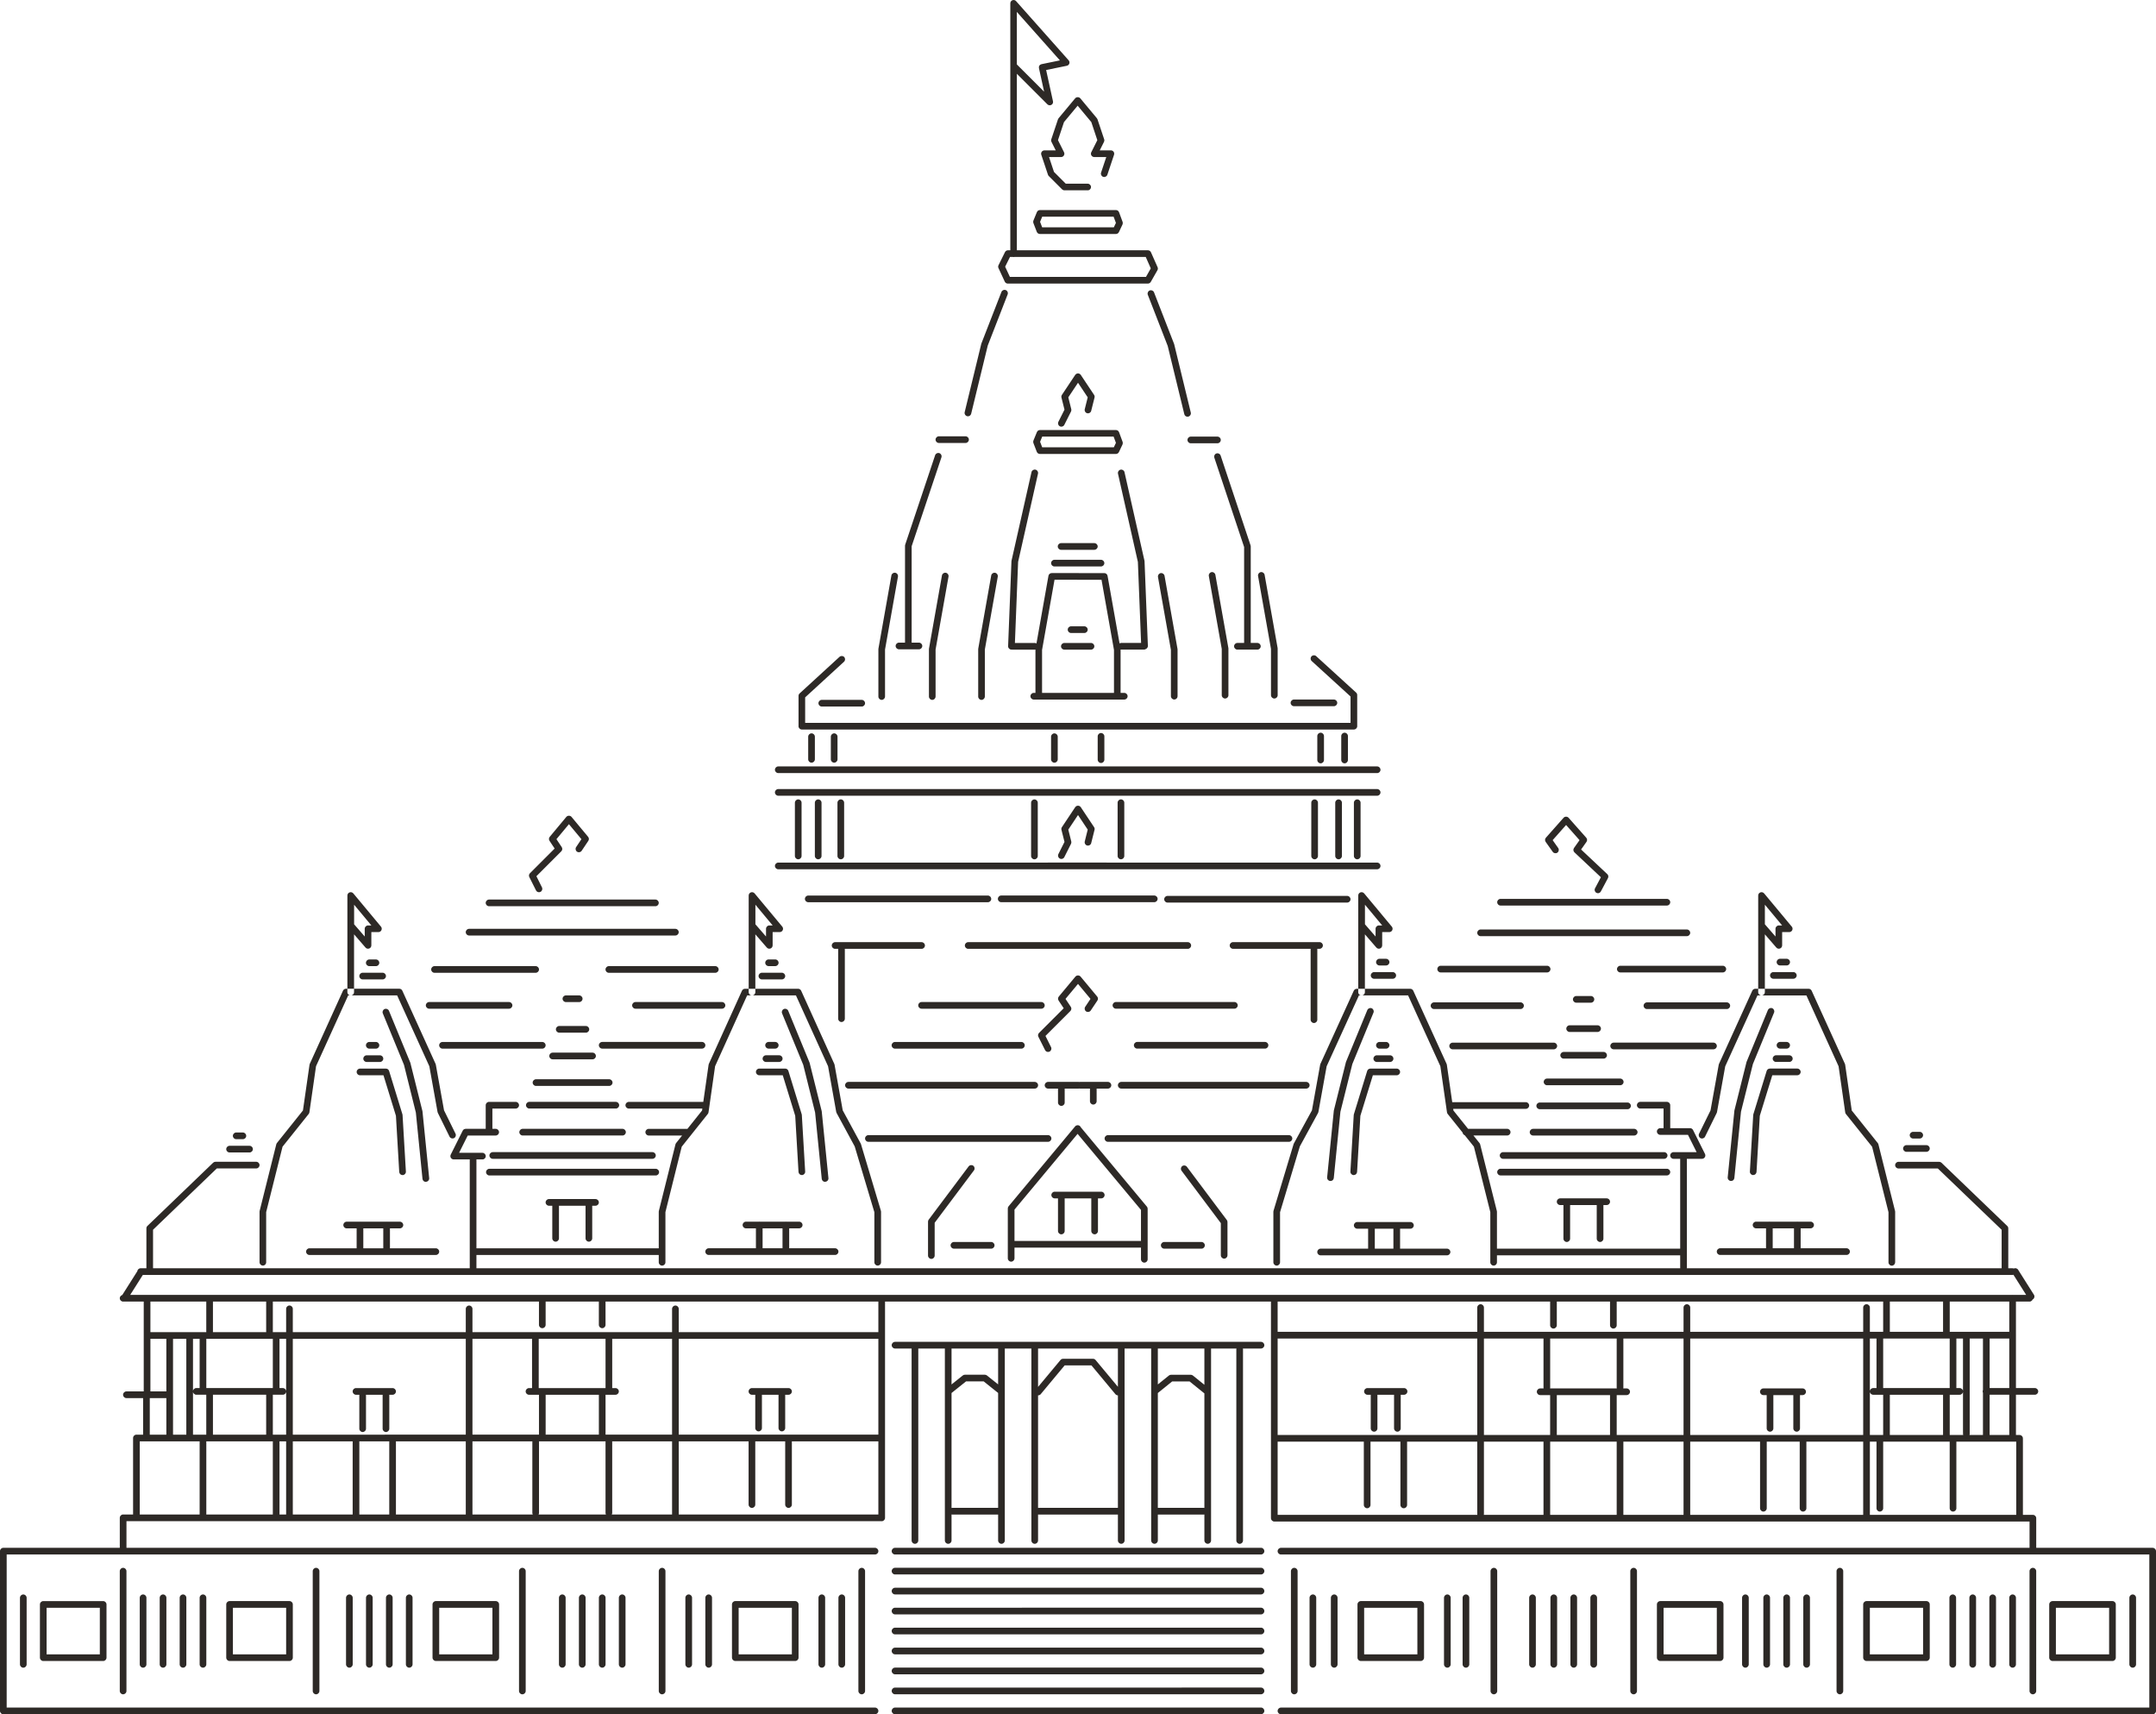 <?xml version="1.0" encoding="UTF-8" standalone="no"?>
<!-- Created with Inkscape (http://www.inkscape.org/) -->

<svg
   width="155.715mm"
   height="123.783mm"
   viewBox="0 0 155.715 123.783"
   version="1.1"
   id="svg599"
   xmlns="http://www.w3.org/2000/svg"
   xmlns:svg="http://www.w3.org/2000/svg">
  <defs
     id="defs596" />
  <g
     id="layer1"
     transform="translate(-33.473,-88.096)">
    <path
       d="m 124.788,211.635 c 0,-0.132 -0.108,-0.241 -0.241,-0.241 H 98.116 c -0.132,0 -0.241,0.108 -0.241,0.241 0,0.132 0.108,0.241 0.241,0.241 h 26.432 c 0.132,-0.003 0.241,-0.108 0.241,-0.241 z m 0,-1.442 c 0,-0.132 -0.108,-0.241 -0.241,-0.241 H 98.116 c -0.132,0 -0.241,0.108 -0.241,0.241 0,0.132 0.108,0.241 0.241,0.241 h 26.432 c 0.132,-0.003 0.241,-0.108 0.241,-0.241 z m 0,-1.442 c 0,-0.132 -0.108,-0.241 -0.241,-0.241 H 98.116 c -0.132,0 -0.241,0.108 -0.241,0.241 0,0.132 0.108,0.241 0.241,0.241 h 26.432 c 0.132,-0.003 0.241,-0.108 0.241,-0.241 z m 0,-1.442 c 0,-0.132 -0.108,-0.241 -0.241,-0.241 H 98.116 c -0.132,0 -0.241,0.108 -0.241,0.241 0,0.132 0.108,0.241 0.241,0.241 h 26.432 c 0.132,0 0.241,-0.108 0.241,-0.241 z m 0,-1.442 c 0,-0.132 -0.108,-0.241 -0.241,-0.241 H 98.116 c -0.132,0 -0.241,0.108 -0.241,0.241 0,0.132 0.108,0.241 0.241,0.241 h 26.432 c 0.132,0 0.241,-0.108 0.241,-0.241 z m 0,-1.442 c 0,-0.132 -0.108,-0.241 -0.241,-0.241 H 98.116 c -0.132,0 -0.241,0.108 -0.241,0.241 0,0.132 0.108,0.241 0.241,0.241 h 26.432 c 0.132,0 0.241,-0.108 0.241,-0.241 z m 0,-1.442 c 0,-0.132 -0.108,-0.241 -0.241,-0.241 H 98.116 c -0.132,0 -0.241,0.108 -0.241,0.241 0,0.132 0.108,0.241 0.241,0.241 h 26.432 c 0.132,0 0.241,-0.108 0.241,-0.241 z m 0,-2.884 c 0,-0.132 -0.108,-0.241 -0.241,-0.241 H 98.116 c -0.132,0 -0.241,0.108 -0.241,0.241 0,0.132 0.108,0.241 0.241,0.241 h 26.432 c 0.132,0 0.241,-0.108 0.241,-0.241 z m 0,-14.872 c 0,-0.132 -0.108,-0.241 -0.241,-0.241 H 98.116 c -0.132,0 -0.241,0.108 -0.241,0.241 0,0.132 0.108,0.241 0.241,0.241 h 26.432 c 0.132,-0.003 0.241,-0.108 0.241,-0.241 z m -24.993,14.102 v -13.84 c 0,-0.132 -0.108,-0.241 -0.241,-0.241 -0.132,0 -0.241,0.108 -0.241,0.241 v 13.84 c 0,0.132 0.108,0.241 0.241,0.241 0.132,0 0.241,-0.106 0.241,-0.241 z m 2.402,0 v -13.938 c 0,-0.132 -0.108,-0.241 -0.241,-0.241 -0.132,0 -0.241,0.108 -0.241,0.241 v 13.938 c 0,0.132 0.108,0.241 0.241,0.241 0.132,0 0.241,-0.106 0.241,-0.241 z m 3.847,0 v -13.938 c 0,-0.132 -0.108,-0.241 -0.241,-0.241 -0.132,0 -0.241,0.108 -0.241,0.241 v 13.938 c 0,0.132 0.108,0.241 0.241,0.241 0.132,0 0.241,-0.106 0.241,-0.241 z m 2.402,0 v -13.938 c 0,-0.132 -0.108,-0.241 -0.241,-0.241 -0.132,0 -0.241,0.108 -0.241,0.241 v 13.938 c 0,0.132 0.108,0.241 0.241,0.241 0.132,0 0.241,-0.106 0.241,-0.241 z M 44.336,188.566 v -6.488 c 0,-0.132 -0.108,-0.241 -0.241,-0.241 -0.132,0 -0.241,0.108 -0.241,0.241 v 6.488 c 0,0.132 0.108,0.241 0.241,0.241 0.132,0 0.241,-0.108 0.241,-0.241 z m 20.857,-10.094 c 0,-0.132 -0.108,-0.241 -0.241,-0.241 h -9.131 c -0.132,0 -0.241,0.108 -0.241,0.241 0,0.132 0.108,0.241 0.241,0.241 h 9.131 c 0.132,0 0.241,-0.108 0.241,-0.241 z m -2.596,-1.921 c 0,-0.132 -0.108,-0.241 -0.241,-0.241 h -3.844 c -0.132,0 -0.241,0.108 -0.241,0.241 0,0.132 0.108,0.241 0.241,0.241 h 3.844 c 0.132,-0.003 0.241,-0.108 0.241,-0.241 z m -0.96,1.921 v -1.924 c 0,-0.132 -0.108,-0.241 -0.241,-0.241 -0.132,0 -0.241,0.108 -0.241,0.241 v 1.924 c 0,0.132 0.108,0.241 0.241,0.241 0.132,0 0.241,-0.108 0.241,-0.241 z m -1.924,0 v -1.924 c 0,-0.132 -0.108,-0.241 -0.241,-0.241 -0.132,0 -0.241,0.108 -0.241,0.241 v 1.924 c 0,0.132 0.108,0.241 0.241,0.241 0.135,0 0.241,-0.108 0.241,-0.241 z m 2.85,-5.527 c 0.132,-0.008 0.233,-0.122 0.225,-0.254 l -0.241,-4.085 c 0,-0.018 -0.005,-0.037 -0.011,-0.056 l -0.96,-3.125 c -0.032,-0.101 -0.124,-0.169 -0.23,-0.169 h -1.873 c -0.132,0 -0.241,0.108 -0.241,0.241 0,0.132 0.108,0.241 0.241,0.241 h 1.696 l 0.9,2.926 0.238,4.056 c 0.008,0.127 0.114,0.225 0.241,0.225 z m 1.693,0.482 c 0.132,-0.013 0.228,-0.13 0.214,-0.262 l -0.482,-4.805 c 0,-0.011 -0.003,-0.024 -0.005,-0.034 l -0.868,-3.474 c -0.003,-0.011 -0.005,-0.021 -0.011,-0.034 l -1.537,-3.733 c -0.05,-0.122 -0.191,-0.183 -0.315,-0.13 -0.122,0.05 -0.183,0.191 -0.13,0.315 l 1.529,3.717 0.857,3.442 0.479,4.789 c 0.013,0.124 0.116,0.217 0.238,0.217 0.013,-0.008 0.021,-0.008 0.029,-0.008 z m -3.101,-8.89 c 0,-0.132 -0.108,-0.241 -0.241,-0.241 h -0.96 c -0.132,0 -0.241,0.108 -0.241,0.241 0,0.132 0.108,0.241 0.241,0.241 h 0.96 c 0.135,-0.003 0.241,-0.108 0.241,-0.241 z m -0.288,-0.963 c 0,-0.132 -0.108,-0.241 -0.241,-0.241 h -0.482 c -0.132,0 -0.241,0.108 -0.241,0.241 0,0.132 0.108,0.241 0.241,0.241 h 0.482 c 0.135,0 0.241,-0.108 0.241,-0.241 z m 0,-5.958 c 0,-0.132 -0.108,-0.241 -0.241,-0.241 h -0.482 c -0.132,0 -0.241,0.108 -0.241,0.241 0,0.132 0.108,0.241 0.241,0.241 h 0.482 c 0.135,0 0.241,-0.108 0.241,-0.241 z m 55.512,-49.043 h -10.12 c -0.093,0 -0.177,-0.056 -0.217,-0.14 l -0.455,-0.982 c -0.032,-0.066 -0.029,-0.143 0.003,-0.206 l 0.466,-0.942 c 0.04,-0.082 0.124,-0.135 0.214,-0.135 h 10.11 c 0.095,0 0.18,0.056 0.22,0.143 l 0.479,1.079 c 0.032,0.069 0.026,0.151 -0.011,0.217 l -0.479,0.841 c -0.045,0.077 -0.124,0.124 -0.209,0.124 z m -9.967,-0.482 h 9.827 l 0.349,-0.616 -0.365,-0.826 h -9.805 l -0.349,0.704 z m 7.657,-3.101 h -5.49 c -0.101,0 -0.188,-0.061 -0.225,-0.153 l -0.246,-0.638 c -0.021,-0.058 -0.021,-0.122 0.003,-0.177 l 0.251,-0.611 c 0.037,-0.09 0.124,-0.148 0.222,-0.148 h 5.485 c 0.101,0 0.191,0.064 0.225,0.156 l 0.259,0.701 c 0.021,0.061 0.018,0.127 -0.008,0.185 l -0.259,0.548 c -0.04,0.085 -0.124,0.138 -0.217,0.138 z m -5.326,-0.479 h 5.175 l 0.151,-0.32 -0.167,-0.45 h -5.157 l -0.153,0.373 z m -31.536,79.248 v -1.73 c 0,-0.132 -0.108,-0.241 -0.241,-0.241 -0.132,0 -0.241,0.108 -0.241,0.241 v 1.73 c 0,0.132 0.108,0.241 0.241,0.241 0.132,0 0.241,-0.108 0.241,-0.241 z m -4.326,0 v -1.73 c 0,-0.132 -0.108,-0.241 -0.241,-0.241 -0.132,0 -0.241,0.108 -0.241,0.241 v 1.73 c 0,0.132 0.108,0.241 0.241,0.241 0.135,0 0.241,-0.108 0.241,-0.241 z m 60.296,-38.447 c 0,-0.132 -0.108,-0.241 -0.241,-0.241 H 89.683 c -0.132,0 -0.241,0.108 -0.241,0.241 0,0.132 0.108,0.241 0.241,0.241 h 43.254 c 0.132,0 0.241,-0.108 0.241,-0.241 z m 0,-1.635 c 0,-0.132 -0.108,-0.241 -0.241,-0.241 H 89.683 c -0.132,0 -0.241,0.108 -0.241,0.241 0,0.132 0.108,0.241 0.241,0.241 h 43.254 c 0.132,0 0.241,-0.106 0.241,-0.241 z m -1.683,-3.146 c 0,-0.132 -0.108,-0.241 -0.241,-0.241 H 91.385 c -0.132,0 -0.241,0.108 -0.241,0.241 0,0.132 0.108,0.241 0.241,0.241 h 39.87 c 0.132,0 0.241,-0.108 0.241,-0.241 z m 1.683,10.091 c 0,-0.132 -0.108,-0.241 -0.241,-0.241 H 89.683 c -0.132,0 -0.241,0.108 -0.241,0.241 0,0.132 0.108,0.241 0.241,0.241 h 43.254 c 0.132,0 0.241,-0.108 0.241,-0.241 z m -28.115,2.379 c 0,-0.132 -0.108,-0.241 -0.241,-0.241 H 91.848 c -0.132,0 -0.241,0.108 -0.241,0.241 0,0.132 0.108,0.241 0.241,0.241 h 12.975 c 0.132,0 0.241,-0.108 0.241,-0.241 z m 4.805,-10.075 v -1.635 c 0,-0.132 -0.108,-0.241 -0.241,-0.241 -0.132,0 -0.241,0.108 -0.241,0.241 v 1.635 c 0,0.132 0.108,0.241 0.241,0.241 0.132,0 0.241,-0.108 0.241,-0.241 z m -1.442,6.977 v -3.844 c 0,-0.132 -0.108,-0.241 -0.241,-0.241 -0.132,0 -0.241,0.108 -0.241,0.241 v 3.844 c 0,0.132 0.108,0.241 0.241,0.241 0.132,0 0.241,-0.108 0.241,-0.241 z m -8.149,6.464 c 0,-0.132 -0.108,-0.241 -0.241,-0.241 h -6.247 c -0.132,0 -0.241,0.108 -0.241,0.241 0,0.132 0.108,0.241 0.241,0.241 h 6.247 c 0.132,0 0.241,-0.108 0.241,-0.241 z m 14.637,-18 c 0,-0.132 -0.108,-0.241 -0.241,-0.241 h -6.535 c -0.132,0 -0.241,0.108 -0.241,0.241 0,0.132 0.108,0.241 0.241,0.241 h 6.535 c 0.135,0 0.241,-0.106 0.241,-0.241 z m -1.68,-9.61 c 0,-0.132 -0.108,-0.241 -0.241,-0.241 h -3.363 c -0.132,0 -0.241,0.108 -0.241,0.241 0,0.132 0.108,0.241 0.241,0.241 h 3.363 c 0.132,-0.003 0.241,-0.108 0.241,-0.241 z m -4.498,9.419 v -3.151 l 0.9,-5.067 h 1.744 c 0.132,0 0.241,-0.108 0.241,-0.241 0,-0.132 -0.108,-0.241 -0.241,-0.241 h -1.947 c -0.116,0 -0.217,0.085 -0.235,0.198 l -0.937,5.286 c -0.003,0.013 -0.003,0.029 -0.003,0.042 v 3.172 c 0,0.132 0.108,0.241 0.241,0.241 0.13,0 0.238,-0.108 0.238,-0.241 z m -1.971,-3.403 0.241,-6.104 1.437,-6.374 c 0.029,-0.13 -0.053,-0.259 -0.183,-0.288 -0.13,-0.029 -0.259,0.053 -0.288,0.183 l -1.442,6.395 c -0.003,0.013 -0.005,0.029 -0.005,0.042 l -0.241,6.125 c -0.005,0.132 0.098,0.243 0.23,0.249 h 0.011 c 0.13,0.003 0.235,-0.098 0.241,-0.228 z m -3.315,-14.933 c 0,-0.132 -0.108,-0.241 -0.241,-0.241 h -1.924 c -0.132,0 -0.241,0.108 -0.241,0.241 0,0.132 0.108,0.241 0.241,0.241 h 1.924 c 0.132,0 0.241,-0.108 0.241,-0.241 z m -4.133,14.658 v -3.286 -3.672 l 2.151,-6.421 c 0.042,-0.127 -0.026,-0.262 -0.151,-0.304 -0.127,-0.042 -0.262,0.026 -0.304,0.151 l -2.162,6.458 c -0.008,0.024 -0.013,0.05 -0.013,0.077 v 3.712 3.286 c 0,0.132 0.108,0.241 0.241,0.241 0.13,0 0.238,-0.108 0.238,-0.241 z m -7.691,6.009 v -2.056 l 2.805,-2.572 c 0.098,-0.09 0.103,-0.241 0.016,-0.339 -0.09,-0.098 -0.241,-0.103 -0.339,-0.016 l -2.884,2.643 c -0.05,0.045 -0.077,0.108 -0.077,0.177 v 2.162 c 0,0.132 0.108,0.241 0.241,0.241 0.132,-0.003 0.238,-0.108 0.238,-0.241 z m 4.326,-1.635 c 0,-0.132 -0.108,-0.241 -0.241,-0.241 h -2.884 c -0.132,0 -0.241,0.108 -0.241,0.241 0,0.132 0.108,0.241 0.241,0.241 h 2.884 c 0.132,0 0.241,-0.108 0.241,-0.241 z m 4.133,-4.133 c 0,-0.132 -0.108,-0.241 -0.241,-0.241 h -1.442 c -0.132,0 -0.241,0.108 -0.241,0.241 0,0.132 0.108,0.241 0.241,0.241 h 1.442 c 0.135,0 0.241,-0.108 0.241,-0.241 z m 4.519,3.651 v -3.392 l 0.934,-5.265 c 0.024,-0.13 -0.064,-0.257 -0.196,-0.278 -0.13,-0.024 -0.257,0.064 -0.278,0.196 l -0.937,5.286 c -0.003,0.013 -0.003,0.029 -0.003,0.042 v 3.413 c 0,0.132 0.108,0.241 0.241,0.241 0.13,-0.003 0.238,-0.111 0.238,-0.243 z m 3.844,-3.627 c 0,-0.132 -0.108,-0.241 -0.241,-0.241 h -1.635 c -0.132,0 -0.241,0.108 -0.241,0.241 0,0.132 0.108,0.241 0.241,0.241 h 1.635 c 0.132,0 0.241,-0.108 0.241,-0.241 z m 4.064,0 c 0,-0.132 -0.108,-0.241 -0.241,-0.241 h -1.924 c -0.132,0 -0.241,0.108 -0.241,0.241 0,0.132 0.108,0.241 0.241,0.241 h 1.924 c 0.132,0 0.241,-0.108 0.241,-0.241 z m -42.032,25.927 c 0,-0.132 -0.108,-0.241 -0.241,-0.241 h -5.768 c -0.132,0 -0.241,0.108 -0.241,0.241 0,0.132 0.108,0.241 0.241,0.241 h 5.768 c 0.132,0 0.241,-0.106 0.241,-0.241 z m 37.005,2.884 c 0,-0.132 -0.108,-0.241 -0.241,-0.241 h -9.131 c -0.132,0 -0.241,0.108 -0.241,0.241 0,0.132 0.108,0.241 0.241,0.241 h 9.131 c 0.135,0 0.241,-0.108 0.241,-0.241 z m 1.442,-2.884 c 0,-0.132 -0.108,-0.241 -0.241,-0.241 h -8.652 c -0.132,0 -0.241,0.108 -0.241,0.241 0,0.132 0.108,0.241 0.241,0.241 h 8.652 c 0.135,0 0.241,-0.106 0.241,-0.241 z m 10.575,-4.323 c 0,-0.132 -0.108,-0.241 -0.241,-0.241 h -15.859 c -0.132,0 -0.241,0.108 -0.241,0.241 0,0.132 0.108,0.241 0.241,0.241 h 15.859 c 0.132,0 0.241,-0.108 0.241,-0.241 z m -5.768,-5.744 c 0,-0.132 -0.108,-0.241 -0.241,-0.241 h -4.326 c -0.132,0 -0.241,0.108 -0.241,0.241 0,0.132 0.108,0.241 0.241,0.241 h 4.326 c 0.132,0 0.241,-0.108 0.241,-0.241 z m -40.852,12.951 c 0,-0.132 -0.108,-0.241 -0.241,-0.241 h -7.207 c -0.132,0 -0.241,0.108 -0.241,0.241 0,0.132 0.108,0.241 0.241,0.241 h 7.21 c 0.132,0 0.238,-0.108 0.238,-0.241 z m 12.978,-2.884 c 0,-0.132 -0.108,-0.241 -0.241,-0.241 h -6.247 c -0.132,0 -0.241,0.108 -0.241,0.241 0,0.132 0.108,0.241 0.241,0.241 h 6.247 c 0.132,0 0.241,-0.106 0.241,-0.241 z m -0.482,-2.593 c 0,-0.132 -0.108,-0.241 -0.241,-0.241 h -7.689 c -0.132,0 -0.241,0.108 -0.241,0.241 0,0.132 0.108,0.241 0.241,0.241 h 7.689 c 0.132,-0.003 0.241,-0.108 0.241,-0.241 z m -12.975,0 c 0,-0.132 -0.108,-0.241 -0.241,-0.241 h -7.305 c -0.132,0 -0.241,0.108 -0.241,0.241 0,0.132 0.108,0.241 0.241,0.241 h 7.305 c 0.132,-0.003 0.241,-0.108 0.241,-0.241 z m 10.091,-2.693 c 0,-0.132 -0.108,-0.241 -0.241,-0.241 h -14.899 c -0.132,0 -0.241,0.108 -0.241,0.241 0,0.132 0.108,0.241 0.241,0.241 h 14.899 c 0.132,0 0.241,-0.106 0.241,-0.241 z m -1.442,-2.114 c 0,-0.132 -0.108,-0.241 -0.241,-0.241 h -12.015 c -0.132,0 -0.241,0.108 -0.241,0.241 0,0.132 0.108,0.241 0.241,0.241 h 12.015 c 0.135,0 0.241,-0.108 0.241,-0.241 z m -4.54,11.054 c 0,-0.132 -0.108,-0.241 -0.241,-0.241 h -2.884 c -0.132,0 -0.241,0.108 -0.241,0.241 0,0.132 0.108,0.241 0.241,0.241 h 2.884 c 0.132,0 0.241,-0.108 0.241,-0.241 z m -0.482,-1.924 c 0,-0.132 -0.108,-0.241 -0.241,-0.241 h -1.924 c -0.132,0 -0.241,0.108 -0.241,0.241 0,0.132 0.108,0.241 0.241,0.241 h 1.924 c 0.132,0 0.241,-0.106 0.241,-0.241 z m -0.482,-2.209 c 0,-0.132 -0.108,-0.241 -0.241,-0.241 h -0.96 c -0.132,0 -0.241,0.108 -0.241,0.241 0,0.132 0.108,0.241 0.241,0.241 h 0.96 c 0.135,0 0.241,-0.108 0.241,-0.241 z m -6.511,9.419 v -1.49 h 1.683 c 0.132,0 0.241,-0.108 0.241,-0.241 0,-0.132 -0.108,-0.241 -0.241,-0.241 h -1.924 c -0.132,0 -0.241,0.108 -0.241,0.241 v 1.73 c 0,0.132 0.108,0.241 0.241,0.241 0.132,0 0.241,-0.108 0.241,-0.241 z m 15.669,-1.73 c 0,-0.132 -0.108,-0.241 -0.241,-0.241 h -5.575 c -0.132,0 -0.241,0.108 -0.241,0.241 0,0.132 0.108,0.241 0.241,0.241 h 5.575 c 0.132,0 0.241,-0.108 0.241,-0.241 z m -1.251,1.947 c 0,-0.132 -0.108,-0.241 -0.241,-0.241 h -2.884 c -0.132,0 -0.241,0.108 -0.241,0.241 0,0.132 0.108,0.241 0.241,0.241 h 2.884 c 0.135,0 0.241,-0.108 0.241,-0.241 z m -14.899,1.73 c 0,-0.132 -0.108,-0.241 -0.241,-0.241 h -1.683 l 0.624,-1.249 h 2.019 c 0.132,0 0.241,-0.108 0.241,-0.241 0,-0.132 -0.108,-0.241 -0.241,-0.241 h -2.167 c -0.09,0 -0.175,0.05 -0.214,0.132 l -0.865,1.73 c -0.037,0.074 -0.034,0.164 0.011,0.233 0.045,0.071 0.122,0.114 0.204,0.114 h 2.072 c 0.135,0.003 0.241,-0.106 0.241,-0.238 z m 12.978,6.895 c 0,-0.132 -0.108,-0.241 -0.241,-0.241 h -13.65 c -0.132,0 -0.241,0.108 -0.241,0.241 0,0.132 0.108,0.241 0.241,0.241 h 13.65 c 0.132,0 0.241,-0.108 0.241,-0.241 z m -13.65,1.251 v -7.977 c 0,-0.132 -0.108,-0.241 -0.241,-0.241 -0.132,0 -0.241,0.108 -0.241,0.241 v 7.977 c 0,0.132 0.108,0.241 0.241,0.241 0.132,0 0.241,-0.108 0.241,-0.241 z m 8.842,-4.807 c 0,-0.132 -0.108,-0.241 -0.241,-0.241 h -3.363 c -0.132,0 -0.241,0.108 -0.241,0.241 0,0.132 0.108,0.241 0.241,0.241 h 3.363 c 0.135,0 0.241,-0.108 0.241,-0.241 z m 4.35,-2.185 c 0,-0.132 -0.108,-0.241 -0.241,-0.241 h -12.015 c -0.132,0 -0.241,0.108 -0.241,0.241 0,0.132 0.108,0.241 0.241,0.241 h 12.015 c 0.135,0 0.241,-0.108 0.241,-0.241 z m -7.231,4.781 v -2.596 c 0,-0.132 -0.108,-0.241 -0.241,-0.241 -0.132,0 -0.241,0.108 -0.241,0.241 v 2.596 c 0,0.132 0.108,0.241 0.241,0.241 0.132,0 0.241,-0.108 0.241,-0.241 z m 2.402,0 v -2.596 c 0,-0.132 -0.108,-0.241 -0.241,-0.241 -0.132,0 -0.241,0.108 -0.241,0.241 v 2.596 c 0,0.132 0.108,0.241 0.241,0.241 0.132,0 0.241,-0.108 0.241,-0.241 z M 111.62,166.458 c 0,-0.132 -0.108,-0.241 -0.241,-0.241 h -2.212 c -0.132,0 -0.241,0.108 -0.241,0.241 0,0.132 0.108,0.241 0.241,0.241 h 2.212 c 0.132,0 0.241,-0.108 0.241,-0.241 z m -1.251,1.249 v -1.249 c 0,-0.132 -0.108,-0.241 -0.241,-0.241 -0.132,0 -0.241,0.108 -0.241,0.241 v 1.249 c 0,0.132 0.108,0.241 0.241,0.241 0.135,0 0.241,-0.106 0.241,-0.241 z m -1.921,-1.249 c 0,-0.132 -0.108,-0.241 -0.241,-0.241 H 94.75 c -0.132,0 -0.241,0.108 -0.241,0.241 0,0.132 0.108,0.241 0.241,0.241 h 13.457 c 0.132,0 0.241,-0.108 0.241,-0.241 z M 96.912,211.635 c 0,-0.132 -0.108,-0.241 -0.241,-0.241 H 33.713 c -0.132,0 -0.241,0.108 -0.241,0.241 0,0.132 0.108,0.241 0.241,0.241 H 96.671 c 0.135,-0.003 0.241,-0.108 0.241,-0.241 z m 0,-11.536 c 0,-0.132 -0.108,-0.241 -0.241,-0.241 H 33.713 c -0.132,0 -0.241,0.108 -0.241,0.241 0,0.132 0.108,0.241 0.241,0.241 H 96.671 c 0.135,0 0.241,-0.108 0.241,-0.241 z m -54.306,10.097 v -8.652 c 0,-0.132 -0.108,-0.241 -0.241,-0.241 -0.132,0 -0.241,0.108 -0.241,0.241 v 8.652 c 0,0.132 0.108,0.241 0.241,0.241 0.132,-0.003 0.241,-0.108 0.241,-0.241 z m 13.936,0 v -8.652 c 0,-0.132 -0.108,-0.241 -0.241,-0.241 -0.132,0 -0.241,0.108 -0.241,0.241 v 8.652 c 0,0.132 0.108,0.241 0.241,0.241 0.132,0 0.241,-0.108 0.241,-0.241 z m 14.899,0 v -8.652 c 0,-0.132 -0.108,-0.241 -0.241,-0.241 -0.132,0 -0.241,0.108 -0.241,0.241 v 8.652 c 0,0.132 0.108,0.241 0.241,0.241 0.132,0 0.241,-0.108 0.241,-0.241 z m 10.094,0 v -8.652 c 0,-0.132 -0.108,-0.241 -0.241,-0.241 -0.132,0 -0.241,0.108 -0.241,0.241 v 8.652 c 0,0.132 0.108,0.241 0.241,0.241 0.132,-0.003 0.241,-0.108 0.241,-0.241 z m 14.417,0 v -8.652 c 0,-0.132 -0.108,-0.241 -0.241,-0.241 -0.132,0 -0.241,0.108 -0.241,0.241 v 8.652 c 0,0.132 0.108,0.241 0.241,0.241 0.132,-0.003 0.241,-0.108 0.241,-0.241 z m -61.997,1.442 v -11.533 c 0,-0.132 -0.108,-0.241 -0.241,-0.241 -0.132,0 -0.241,0.108 -0.241,0.241 v 11.533 c 0,0.132 0.108,0.241 0.241,0.241 0.135,-0.003 0.241,-0.108 0.241,-0.241 z M 82.495,197.504 v -14.899 c 0,-0.132 -0.108,-0.241 -0.241,-0.241 -0.132,0 -0.241,0.108 -0.241,0.241 v 14.899 c 0,0.132 0.108,0.241 0.241,0.241 0.132,0 0.241,-0.108 0.241,-0.241 z m -14.899,0.193 v -15.092 c 0,-0.132 -0.108,-0.241 -0.241,-0.241 -0.132,0 -0.241,0.108 -0.241,0.241 v 15.092 c 0,0.132 0.108,0.241 0.241,0.241 0.135,0 0.241,-0.108 0.241,-0.241 z M 43.567,197.504 v -5.575 c 0,-0.132 -0.108,-0.241 -0.241,-0.241 -0.132,0 -0.241,0.108 -0.241,0.241 v 5.575 c 0,0.132 0.108,0.241 0.241,0.241 0.132,0 0.241,-0.108 0.241,-0.241 z m 53.827,0.193 v -15.859 c 0,-0.132 -0.108,-0.241 -0.241,-0.241 -0.132,0 -0.241,0.108 -0.241,0.241 v 15.859 c 0,0.132 0.108,0.241 0.241,0.241 0.132,0 0.241,-0.108 0.241,-0.241 z m 82.902,-15.859 c 0,-0.132 -0.108,-0.241 -0.241,-0.241 H 42.365 c -0.132,0 -0.241,0.108 -0.241,0.241 0,0.132 0.108,0.241 0.241,0.241 H 180.054 c 0.135,0 0.241,-0.108 0.241,-0.241 z m -1.236,-1.924 c 0,-0.132 -0.108,-0.241 -0.241,-0.241 H 43.63 c -0.132,0 -0.241,0.108 -0.241,0.241 0,0.132 0.108,0.241 0.241,0.241 H 178.819 c 0.132,0 0.241,-0.108 0.241,-0.241 z m -136.369,1.976 1.143,-1.807 c 0.071,-0.111 0.037,-0.259 -0.074,-0.331 -0.111,-0.071 -0.259,-0.037 -0.331,0.074 l -1.143,1.807 c -0.071,0.111 -0.037,0.259 0.074,0.331 0.04,0.024 0.085,0.037 0.127,0.037 0.079,0 0.159,-0.037 0.204,-0.111 z m 9.046,-10.819 c 0,-0.132 -0.108,-0.241 -0.241,-0.241 h -1.442 c -0.132,0 -0.241,0.108 -0.241,0.241 0,0.132 0.108,0.241 0.241,0.241 h 1.442 c 0.132,0 0.241,-0.108 0.241,-0.241 z m -0.482,-0.96 c 0,-0.132 -0.108,-0.241 -0.241,-0.241 H 50.533 c -0.132,0 -0.241,0.108 -0.241,0.241 0,0.132 0.108,0.241 0.241,0.241 h 0.482 c 0.135,-0.003 0.241,-0.108 0.241,-0.241 z m 46.138,21.818 c 0,-0.132 -0.108,-0.241 -0.241,-0.241 H 43.326 c -0.132,0 -0.241,0.108 -0.241,0.241 0,0.132 0.108,0.241 0.241,0.241 h 53.827 c 0.132,0 0.241,-0.108 0.241,-0.241 z m -19.225,-3.363 c 0,-0.132 -0.108,-0.241 -0.241,-0.241 h -6.247 c -0.132,0 -0.241,0.108 -0.241,0.241 0,0.132 0.108,0.241 0.241,0.241 h 6.247 c 0.135,0 0.241,-0.108 0.241,-0.241 z m -0.96,3.363 v -3.172 c 0,-0.132 -0.108,-0.241 -0.241,-0.241 -0.132,0 -0.241,0.108 -0.241,0.241 v 3.172 c 0,0.132 0.108,0.241 0.241,0.241 0.132,0 0.241,-0.108 0.241,-0.241 z m -4.326,0 v -3.172 c 0,-0.132 -0.108,-0.241 -0.241,-0.241 -0.132,0 -0.241,0.108 -0.241,0.241 v 3.172 c 0,0.132 0.108,0.241 0.241,0.241 0.135,0 0.241,-0.108 0.241,-0.241 z m 4.807,5.405 v -5.117 c 0,-0.132 -0.108,-0.241 -0.241,-0.241 -0.132,0 -0.241,0.108 -0.241,0.241 v 5.117 c 0,0.132 0.108,0.241 0.241,0.241 0.132,0 0.241,-0.108 0.241,-0.241 z m -5.286,0 v -5.117 c 0,-0.132 -0.108,-0.241 -0.241,-0.241 -0.132,0 -0.241,0.108 -0.241,0.241 v 5.117 c 0,0.132 0.108,0.241 0.241,0.241 0.132,0 0.241,-0.108 0.241,-0.241 z m 18.262,-8.768 c 0,-0.132 -0.108,-0.241 -0.241,-0.241 h -2.643 c -0.132,0 -0.241,0.108 -0.241,0.241 0,0.132 0.108,0.241 0.241,0.241 h 2.643 c 0.132,0 0.241,-0.108 0.241,-0.241 z m -0.482,2.643 v -2.5 c 0,-0.132 -0.108,-0.241 -0.241,-0.241 -0.132,0 -0.241,0.108 -0.241,0.241 v 2.5 c 0,0.132 0.108,0.241 0.241,0.241 0.132,0 0.241,-0.108 0.241,-0.241 z m -1.68,0 v -2.5 c 0,-0.132 -0.108,-0.241 -0.241,-0.241 -0.132,0 -0.241,0.108 -0.241,0.241 v 2.5 c 0,0.132 0.108,0.241 0.241,0.241 0.132,0 0.241,-0.108 0.241,-0.241 z m 2.162,5.527 v -4.614 c 0,-0.132 -0.108,-0.241 -0.241,-0.241 -0.132,0 -0.241,0.108 -0.241,0.241 v 4.614 c 0,0.132 0.108,0.241 0.241,0.241 0.132,0 0.241,-0.108 0.241,-0.241 z m -2.643,0 v -4.805 c 0,-0.132 -0.108,-0.241 -0.241,-0.241 -0.132,0 -0.241,0.108 -0.241,0.241 v 4.805 c 0,0.132 0.108,0.241 0.241,0.241 0.132,0 0.241,-0.108 0.241,-0.241 z m -25.953,-8.17 c 0,-0.132 -0.108,-0.241 -0.241,-0.241 h -2.643 c -0.132,0 -0.241,0.108 -0.241,0.241 0,0.132 0.108,0.241 0.241,0.241 h 2.643 c 0.135,0 0.241,-0.108 0.241,-0.241 z m -0.479,2.691 v -2.691 c 0,-0.132 -0.108,-0.241 -0.241,-0.241 -0.132,0 -0.241,0.108 -0.241,0.241 v 2.691 c 0,0.132 0.108,0.241 0.241,0.241 0.132,0 0.241,-0.108 0.241,-0.241 z m -1.683,0 v -2.402 c 0,-0.132 -0.108,-0.241 -0.241,-0.241 -0.132,0 -0.241,0.108 -0.241,0.241 v 2.402 c 0,0.132 0.108,0.241 0.241,0.241 0.132,0 0.241,-0.108 0.241,-0.241 z m 2.162,6.324 v -5.363 c 0,-0.132 -0.108,-0.241 -0.241,-0.241 -0.132,0 -0.241,0.108 -0.241,0.241 v 5.363 c 0,0.132 0.108,0.241 0.241,0.241 0.132,0 0.241,-0.108 0.241,-0.241 z m -2.643,0 v -5.363 c 0,-0.132 -0.108,-0.241 -0.241,-0.241 -0.132,0 -0.241,0.108 -0.241,0.241 v 5.363 c 0,0.132 0.108,0.241 0.241,0.241 0.132,0 0.241,-0.108 0.241,-0.241 z m -24.029,10.692 v -4.805 c 0,-0.132 -0.108,-0.241 -0.241,-0.241 -0.132,0 -0.241,0.108 -0.241,0.241 v 4.805 c 0,0.132 0.108,0.241 0.241,0.241 0.135,0 0.241,-0.108 0.241,-0.241 z m 5.527,-0.241 h -4.326 c -0.132,0 -0.241,-0.108 -0.241,-0.241 v -3.844 c 0,-0.132 0.108,-0.241 0.241,-0.241 h 4.326 c 0.132,0 0.241,0.108 0.241,0.241 v 3.844 c 0,0.135 -0.108,0.241 -0.241,0.241 z m -4.085,-0.479 h 3.844 v -3.363 H 36.838 Z M 106.68,106.656 c -0.132,0 -0.238,-0.106 -0.238,-0.238 v -13.57 -0.003 -4.511 c 0,-0.098 0.061,-0.188 0.153,-0.222 0.093,-0.034 0.196,-0.011 0.262,0.064 l 3.799,4.276 c 0.056,0.064 0.074,0.153 0.048,0.233 -0.026,0.079 -0.095,0.14 -0.177,0.159 l -1.498,0.307 0.495,2.26 c 0.024,0.103 -0.026,0.209 -0.119,0.259 -0.093,0.05 -0.206,0.034 -0.283,-0.04 l -2.207,-2.207 v 12.999 c 0,0.13 -0.106,0.235 -0.235,0.235 z m 0.235,-13.907 1.968,1.968 -0.373,-1.704 c -0.013,-0.061 -0.003,-0.127 0.032,-0.18 0.034,-0.053 0.09,-0.09 0.151,-0.103 l 1.331,-0.273 -3.111,-3.5 v 3.791 z M 105.852,197.215 c 0,-0.132 -0.108,-0.241 -0.241,-0.241 h -3.363 c -0.132,0 -0.241,0.108 -0.241,0.241 0,0.132 0.108,0.241 0.241,0.241 h 3.363 c 0.132,0 0.241,-0.108 0.241,-0.241 z m 8.602,0 c 0,-0.132 -0.108,-0.241 -0.241,-0.241 h -5.72 c -0.132,0 -0.241,0.108 -0.241,0.241 0,0.132 0.108,0.241 0.241,0.241 h 5.72 c 0.135,0 0.241,-0.108 0.241,-0.241 z m -70.406,11.057 v -4.805 c 0,-0.132 -0.108,-0.241 -0.241,-0.241 -0.132,0 -0.241,0.108 -0.241,0.241 v 4.805 c 0,0.132 0.108,0.241 0.241,0.241 0.132,0 0.241,-0.108 0.241,-0.241 z m 1.442,0 v -4.805 c 0,-0.132 -0.108,-0.241 -0.241,-0.241 -0.132,0 -0.241,0.108 -0.241,0.241 v 4.805 c 0,0.132 0.108,0.241 0.241,0.241 0.132,0 0.241,-0.108 0.241,-0.241 z m 1.442,0 v -4.805 c 0,-0.132 -0.108,-0.241 -0.241,-0.241 -0.132,0 -0.241,0.108 -0.241,0.241 v 4.805 c 0,0.132 0.108,0.241 0.241,0.241 0.132,0 0.241,-0.108 0.241,-0.241 z m 1.442,0 v -4.805 c 0,-0.132 -0.108,-0.241 -0.241,-0.241 -0.132,0 -0.241,0.108 -0.241,0.241 v 4.805 c 0,0.132 0.108,0.241 0.241,0.241 0.132,0 0.241,-0.108 0.241,-0.241 z m 6.006,-0.241 h -4.326 c -0.132,0 -0.241,-0.108 -0.241,-0.241 v -3.844 c 0,-0.132 0.108,-0.241 0.241,-0.241 h 4.326 c 0.132,0 0.241,0.108 0.241,0.241 v 3.844 c 0,0.135 -0.108,0.241 -0.241,0.241 z m -4.085,-0.479 h 3.844 v -3.363 h -3.844 z m 8.652,0.72 v -4.805 c 0,-0.132 -0.108,-0.241 -0.241,-0.241 -0.132,0 -0.241,0.108 -0.241,0.241 v 4.805 c 0,0.132 0.108,0.241 0.241,0.241 0.132,0 0.241,-0.108 0.241,-0.241 z m 1.442,0 v -4.805 c 0,-0.132 -0.108,-0.241 -0.241,-0.241 -0.132,0 -0.241,0.108 -0.241,0.241 v 4.805 c 0,0.132 0.108,0.241 0.241,0.241 0.132,0 0.241,-0.108 0.241,-0.241 z m 1.442,0 v -4.805 c 0,-0.132 -0.108,-0.241 -0.241,-0.241 -0.132,0 -0.241,0.108 -0.241,0.241 v 4.805 c 0,0.132 0.108,0.241 0.241,0.241 0.132,0 0.241,-0.108 0.241,-0.241 z m 1.439,0 v -4.805 c 0,-0.132 -0.108,-0.241 -0.241,-0.241 -0.132,0 -0.241,0.108 -0.241,0.241 v 4.805 c 0,0.132 0.108,0.241 0.241,0.241 0.135,0 0.241,-0.108 0.241,-0.241 z m 6.009,-0.241 h -4.326 c -0.132,0 -0.241,-0.108 -0.241,-0.241 v -3.844 c 0,-0.132 0.108,-0.241 0.241,-0.241 h 4.326 c 0.132,0 0.241,0.108 0.241,0.241 v 3.844 c 0,0.135 -0.108,0.241 -0.241,0.241 z m -4.085,-0.479 h 3.844 v -3.363 h -3.844 z m 9.131,0.72 v -4.805 c 0,-0.132 -0.108,-0.241 -0.241,-0.241 -0.132,0 -0.241,0.108 -0.241,0.241 v 4.805 c 0,0.132 0.108,0.241 0.241,0.241 0.135,0 0.241,-0.108 0.241,-0.241 z m 1.442,0 v -4.805 c 0,-0.132 -0.108,-0.241 -0.241,-0.241 -0.132,0 -0.241,0.108 -0.241,0.241 v 4.805 c 0,0.132 0.108,0.241 0.241,0.241 0.132,0 0.241,-0.108 0.241,-0.241 z m 1.442,0 v -4.805 c 0,-0.132 -0.108,-0.241 -0.241,-0.241 -0.132,0 -0.241,0.108 -0.241,0.241 v 4.805 c 0,0.132 0.108,0.241 0.241,0.241 0.132,0 0.241,-0.108 0.241,-0.241 z m 1.442,0 v -4.805 c 0,-0.132 -0.108,-0.241 -0.241,-0.241 -0.132,0 -0.241,0.108 -0.241,0.241 v 4.805 c 0,0.132 0.108,0.241 0.241,0.241 0.132,0 0.241,-0.108 0.241,-0.241 z m 4.805,0 v -4.805 c 0,-0.132 -0.108,-0.241 -0.241,-0.241 -0.132,0 -0.241,0.108 -0.241,0.241 v 4.805 c 0,0.132 0.108,0.241 0.241,0.241 0.135,0 0.241,-0.108 0.241,-0.241 z m 1.442,0 v -4.805 c 0,-0.132 -0.108,-0.241 -0.241,-0.241 -0.132,0 -0.241,0.108 -0.241,0.241 v 4.805 c 0,0.132 0.108,0.241 0.241,0.241 0.135,0 0.241,-0.108 0.241,-0.241 z m 8.17,0 v -4.805 c 0,-0.132 -0.108,-0.241 -0.241,-0.241 -0.132,0 -0.241,0.108 -0.241,0.241 v 4.805 c 0,0.132 0.108,0.241 0.241,0.241 0.135,0 0.241,-0.108 0.241,-0.241 z m 1.442,0 v -4.805 c 0,-0.132 -0.108,-0.241 -0.241,-0.241 -0.132,0 -0.241,0.108 -0.241,0.241 v 4.805 c 0,0.132 0.108,0.241 0.241,0.241 0.132,0 0.241,-0.108 0.241,-0.241 z m -3.604,-0.241 h -4.326 c -0.132,0 -0.241,-0.108 -0.241,-0.241 v -3.844 c 0,-0.132 0.108,-0.241 0.241,-0.241 h 4.326 c 0.132,0 0.241,0.108 0.241,0.241 v 3.844 c 0,0.135 -0.108,0.241 -0.241,0.241 z m -4.085,-0.479 h 3.844 v -3.363 h -3.844 z m 10.573,-9.856 c 0,-0.132 -0.108,-0.241 -0.241,-0.241 H 42.365 c -0.132,0 -0.241,0.108 -0.241,0.241 0,0.132 0.108,0.241 0.241,0.241 H 97.153 c 0.132,0 0.241,-0.108 0.241,-0.241 z m 27.395,3.844 c 0,-0.132 -0.108,-0.241 -0.241,-0.241 H 98.116 c -0.132,0 -0.241,0.108 -0.241,0.241 0,0.132 0.108,0.241 0.241,0.241 h 26.432 c 0.132,0 0.241,-0.108 0.241,-0.241 z m -82.182,-1.635 v -2.212 c 0,-0.132 -0.108,-0.241 -0.241,-0.241 -0.132,0 -0.241,0.108 -0.241,0.241 v 2.212 c 0,0.132 0.108,0.241 0.241,0.241 0.132,0 0.241,-0.106 0.241,-0.241 z m 4.805,-8.191 v -6.993 c 0,-0.132 -0.108,-0.241 -0.241,-0.241 -0.132,0 -0.241,0.108 -0.241,0.241 v 6.993 c 0,0.132 0.108,0.241 0.241,0.241 0.135,0 0.241,-0.108 0.241,-0.241 z m -1.442,0.214 v -7.21 c 0,-0.132 -0.108,-0.241 -0.241,-0.241 -0.132,0 -0.241,0.108 -0.241,0.241 v 7.21 c 0,0.132 0.108,0.241 0.241,0.241 0.135,0 0.241,-0.108 0.241,-0.241 z m 51.424,-7.4 c 0,-0.132 -0.108,-0.241 -0.241,-0.241 H 44.289 c -0.132,0 -0.241,0.108 -0.241,0.241 0,0.132 0.108,0.241 0.241,0.241 H 97.155 c 0.13,0 0.238,-0.108 0.238,-0.241 z m -42.773,13.168 v -15.092 c 0,-0.132 -0.108,-0.241 -0.241,-0.241 -0.132,0 -0.241,0.108 -0.241,0.241 v 15.092 c 0,0.132 0.108,0.241 0.241,0.241 0.132,0 0.241,-0.108 0.241,-0.241 z m 23.069,-9.324 v -3.651 c 0,-0.132 -0.108,-0.241 -0.241,-0.241 -0.132,0 -0.241,0.108 -0.241,0.241 v 3.651 c 0,0.132 0.108,0.241 0.241,0.241 0.132,0 0.241,-0.108 0.241,-0.241 z m -5.308,0 v -3.651 c 0,-0.132 -0.108,-0.241 -0.241,-0.241 -0.132,0 -0.241,0.108 -0.241,0.241 v 3.651 c 0,0.132 0.108,0.241 0.241,0.241 0.132,0 0.241,-0.108 0.241,-0.241 z m -19.203,-4.133 v -2.212 c 0,-0.132 -0.108,-0.241 -0.241,-0.241 -0.132,0 -0.241,0.108 -0.241,0.241 v 2.212 c 0,0.132 0.108,0.241 0.241,0.241 0.132,0 0.241,-0.108 0.241,-0.241 z m -4.326,0 v -2.212 c 0,-0.132 -0.108,-0.241 -0.241,-0.241 -0.132,0 -0.241,0.108 -0.241,0.241 v 2.212 c 0,0.132 0.108,0.241 0.241,0.241 0.135,0 0.241,-0.108 0.241,-0.241 z m 5.286,4.326 c 0,-0.132 -0.108,-0.241 -0.241,-0.241 h -6.247 c -0.132,0 -0.241,0.108 -0.241,0.241 0,0.132 0.108,0.241 0.241,0.241 H 53.898 c 0.135,0 0.241,-0.108 0.241,-0.241 z m -0.96,3.363 v -3.172 c 0,-0.132 -0.108,-0.241 -0.241,-0.241 -0.132,0 -0.241,0.108 -0.241,0.241 v 3.172 c 0,0.132 0.108,0.241 0.241,0.241 0.132,0 0.241,-0.108 0.241,-0.241 z m -4.326,0 v -3.172 c 0,-0.132 -0.108,-0.241 -0.241,-0.241 -0.132,0 -0.241,0.108 -0.241,0.241 v 3.172 c 0,0.132 0.108,0.241 0.241,0.241 0.135,0 0.241,-0.108 0.241,-0.241 z m 4.807,5.577 v -5.286 c 0,-0.132 -0.108,-0.241 -0.241,-0.241 -0.132,0 -0.241,0.108 -0.241,0.241 v 5.286 c 0,0.132 0.108,0.241 0.241,0.241 0.132,0 0.241,-0.108 0.241,-0.241 z m -5.286,0 v -5.286 c 0,-0.132 -0.108,-0.241 -0.241,-0.241 -0.132,0 -0.241,0.108 -0.241,0.241 v 5.286 c 0,0.132 0.108,0.241 0.241,0.241 0.132,0 0.241,-0.108 0.241,-0.241 z m 5.286,-9.133 v -3.651 c 0,-0.132 -0.108,-0.241 -0.241,-0.241 -0.132,0 -0.241,0.108 -0.241,0.241 v 3.651 c 0,0.132 0.108,0.241 0.241,0.241 0.132,0 0.241,-0.108 0.241,-0.241 z m -5.286,0 v -3.651 c 0,-0.132 -0.108,-0.241 -0.241,-0.241 -0.132,0 -0.241,0.108 -0.241,0.241 v 3.651 c 0,0.132 0.108,0.241 0.241,0.241 0.132,0 0.241,-0.108 0.241,-0.241 z m 57.618,0.341 c 0.082,-0.103 0.066,-0.254 -0.037,-0.339 l -1.201,-0.96 c -0.042,-0.034 -0.095,-0.053 -0.151,-0.053 h -1.442 c -0.056,0 -0.108,0.018 -0.151,0.053 l -1.201,0.96 c -0.103,0.082 -0.122,0.233 -0.037,0.339 0.082,0.103 0.235,0.122 0.339,0.037 l 1.135,-0.908 h 1.273 l 1.135,0.908 c 0.045,0.034 0.098,0.053 0.151,0.053 0.069,0.003 0.14,-0.029 0.188,-0.09 z m 8.377,0.085 c 0.103,-0.085 0.116,-0.235 0.032,-0.339 l -1.802,-2.162 c -0.045,-0.056 -0.114,-0.087 -0.185,-0.087 h -2.162 c -0.071,0 -0.14,0.032 -0.185,0.087 l -1.802,2.162 c -0.085,0.103 -0.071,0.254 0.032,0.339 0.103,0.085 0.254,0.071 0.339,-0.032 l 1.73,-2.077 h 1.937 l 1.73,2.077 c 0.048,0.058 0.116,0.087 0.185,0.087 0.05,0 0.106,-0.018 0.151,-0.056 z m -69.842,-9.125 v -2.781 l 4.606,-4.426 h 2.844 c 0.132,0 0.241,-0.108 0.241,-0.241 0,-0.132 -0.108,-0.241 -0.241,-0.241 h -2.94 c -0.061,0 -0.122,0.024 -0.167,0.066 l -4.749,4.567 c -0.048,0.045 -0.074,0.108 -0.074,0.172 v 2.884 c 0,0.132 0.108,0.241 0.241,0.241 0.132,0 0.238,-0.108 0.238,-0.241 z m 8.17,-0.431 v -3.622 l 1.183,-4.725 1.889,-2.363 c 0.026,-0.034 0.045,-0.074 0.05,-0.116 l 0.479,-3.331 2.323,-5.114 h 3.535 l 2.326,5.117 0.593,3.302 c 0.003,0.021 0.011,0.042 0.021,0.064 l 0.844,1.714 c 0.058,0.119 0.204,0.169 0.323,0.108 0.119,-0.058 0.169,-0.204 0.108,-0.323 l -0.828,-1.683 -0.593,-3.299 c -0.003,-0.018 -0.011,-0.04 -0.018,-0.056 l -2.402,-5.286 c -0.04,-0.085 -0.124,-0.14 -0.22,-0.14 h -3.844 c -0.095,0 -0.18,0.056 -0.22,0.14 l -2.4,5.286 c -0.011,0.021 -0.016,0.042 -0.019,0.066 l -0.474,3.299 -1.881,2.352 c -0.021,0.026 -0.037,0.058 -0.045,0.093 l -1.201,4.805 c -0.005,0.018 -0.008,0.04 -0.008,0.058 v 3.651 c 0,0.132 0.108,0.241 0.241,0.241 0.132,0.003 0.238,-0.106 0.238,-0.238 z m 8.652,-20.667 c 0,-0.132 -0.108,-0.241 -0.241,-0.241 h -1.442 c -0.132,0 -0.241,0.108 -0.241,0.241 0,0.132 0.108,0.241 0.241,0.241 h 1.442 c 0.132,0 0.241,-0.108 0.241,-0.241 z m 23.069,4.998 c 0,-0.132 -0.108,-0.241 -0.241,-0.241 h -7.21 c -0.132,0 -0.241,0.108 -0.241,0.241 0,0.132 0.108,0.241 0.241,0.241 h 7.21 c 0.132,0 0.241,-0.108 0.241,-0.241 z m -3.582,7.956 c 0,-0.132 -0.108,-0.241 -0.241,-0.241 h -11.533 c -0.132,0 -0.241,0.108 -0.241,0.241 0,0.132 0.108,0.241 0.241,0.241 h 11.533 c 0.135,0 0.241,-0.108 0.241,-0.241 z m -2.162,-1.683 c 0,-0.132 -0.108,-0.241 -0.241,-0.241 h -7.21 c -0.132,0 -0.241,0.108 -0.241,0.241 0,0.132 0.108,0.241 0.241,0.241 h 7.21 c 0.132,0 0.241,-0.108 0.241,-0.241 z m -0.482,-1.947 c 0,-0.132 -0.108,-0.241 -0.241,-0.241 h -6.247 c -0.132,0 -0.241,0.108 -0.241,0.241 0,0.132 0.108,0.241 0.241,0.241 h 6.247 c 0.135,0 0.241,-0.108 0.241,-0.241 z m -0.479,-1.632 c 0,-0.132 -0.108,-0.241 -0.241,-0.241 h -5.286 c -0.132,0 -0.241,0.108 -0.241,0.241 0,0.132 0.108,0.241 0.241,0.241 h 5.286 c 0.132,-0.003 0.241,-0.108 0.241,-0.241 z m -5.204,-13.772 c 0.119,-0.058 0.167,-0.204 0.108,-0.323 l -0.402,-0.807 1.799,-1.799 c 0.082,-0.082 0.093,-0.209 0.029,-0.304 l -0.381,-0.572 0.902,-1.082 0.902,1.082 -0.381,0.572 c -0.074,0.111 -0.045,0.259 0.066,0.333 0.111,0.074 0.259,0.045 0.333,-0.066 l 0.482,-0.72 c 0.058,-0.087 0.053,-0.206 -0.016,-0.288 l -1.201,-1.442 c -0.09,-0.108 -0.278,-0.108 -0.37,0 l -1.201,1.442 c -0.069,0.082 -0.074,0.198 -0.016,0.288 l 0.37,0.558 -1.783,1.783 c -0.074,0.074 -0.093,0.185 -0.045,0.278 l 0.482,0.96 c 0.042,0.085 0.127,0.132 0.214,0.132 0.037,0 0.074,-0.008 0.108,-0.026 z m 39.762,-50.893 c 0,-0.132 -0.108,-0.241 -0.241,-0.241 h -1.582 l -0.852,-0.852 -0.357,-1.072 h 0.868 c 0.082,0 0.161,-0.042 0.204,-0.114 0.045,-0.071 0.048,-0.159 0.011,-0.233 l -0.437,-0.873 0.434,-1.304 0.987,-1.185 0.987,1.185 0.434,1.304 -0.437,0.873 c -0.037,0.074 -0.034,0.164 0.011,0.233 0.045,0.071 0.122,0.114 0.204,0.114 h 0.868 l -0.376,1.124 c -0.042,0.127 0.026,0.262 0.151,0.304 0.127,0.042 0.262,-0.026 0.304,-0.151 l 0.482,-1.442 c 0.024,-0.074 0.013,-0.153 -0.032,-0.217 -0.045,-0.064 -0.116,-0.101 -0.196,-0.101 h -0.804 l 0.307,-0.614 c 0.029,-0.058 0.034,-0.122 0.013,-0.183 l -0.482,-1.442 c -0.011,-0.029 -0.024,-0.056 -0.042,-0.077 l -1.201,-1.442 c -0.09,-0.108 -0.278,-0.108 -0.37,0 l -1.201,1.442 c -0.018,0.024 -0.034,0.05 -0.042,0.077 l -0.482,1.442 c -0.021,0.061 -0.016,0.127 0.013,0.183 l 0.307,0.614 H 108.908 c -0.077,0 -0.151,0.037 -0.196,0.101 -0.045,0.064 -0.058,0.143 -0.032,0.217 l 0.482,1.442 c 0.011,0.034 0.032,0.069 0.058,0.093 l 0.96,0.96 c 0.045,0.045 0.106,0.071 0.169,0.071 h 1.683 c 0.132,0.003 0.238,-0.106 0.238,-0.238 z m -18.243,76.869 c 0,-0.132 -0.108,-0.241 -0.241,-0.241 h -9.131 c -0.132,0 -0.241,0.108 -0.241,0.241 0,0.132 0.108,0.241 0.241,0.241 h 9.131 c 0.135,0 0.241,-0.108 0.241,-0.241 z m -2.593,-1.921 c 0,-0.132 -0.108,-0.241 -0.241,-0.241 h -3.844 c -0.132,0 -0.241,0.108 -0.241,0.241 0,0.132 0.108,0.241 0.241,0.241 h 3.844 c 0.132,-0.003 0.241,-0.108 0.241,-0.241 z m -0.963,1.921 v -1.924 c 0,-0.132 -0.108,-0.241 -0.241,-0.241 -0.132,0 -0.241,0.108 -0.241,0.241 v 1.924 c 0,0.132 0.108,0.241 0.241,0.241 0.135,0 0.241,-0.108 0.241,-0.241 z m -1.921,0 v -1.924 c 0,-0.132 -0.108,-0.241 -0.241,-0.241 -0.132,0 -0.241,0.108 -0.241,0.241 v 1.924 c 0,0.132 0.108,0.241 0.241,0.241 0.132,0 0.241,-0.108 0.241,-0.241 z m 2.85,-5.527 c 0.132,-0.008 0.233,-0.122 0.225,-0.254 l -0.241,-4.085 c 0,-0.018 -0.005,-0.037 -0.011,-0.056 l -0.96,-3.125 c -0.032,-0.101 -0.124,-0.169 -0.23,-0.169 h -1.873 c -0.132,0 -0.241,0.108 -0.241,0.241 0,0.132 0.108,0.241 0.241,0.241 h 1.696 l 0.9,2.926 0.238,4.056 c 0.008,0.127 0.114,0.225 0.241,0.225 z m 1.691,0.482 c 0.132,-0.013 0.228,-0.13 0.214,-0.262 l -0.482,-4.805 c 0,-0.011 -0.003,-0.024 -0.005,-0.034 l -0.868,-3.474 c -0.003,-0.011 -0.005,-0.021 -0.011,-0.034 l -1.537,-3.733 c -0.05,-0.122 -0.191,-0.183 -0.315,-0.13 -0.122,0.05 -0.183,0.191 -0.13,0.315 l 1.529,3.717 0.857,3.442 0.479,4.789 c 0.013,0.124 0.116,0.217 0.238,0.217 0.013,-0.008 0.021,-0.008 0.029,-0.008 z m -3.098,-8.89 c 0,-0.132 -0.108,-0.241 -0.241,-0.241 h -0.96 c -0.132,0 -0.241,0.108 -0.241,0.241 0,0.132 0.108,0.241 0.241,0.241 h 0.96 c 0.132,-0.003 0.241,-0.108 0.241,-0.241 z m -0.288,-0.963 c 0,-0.132 -0.108,-0.241 -0.241,-0.241 h -0.482 c -0.132,0 -0.241,0.108 -0.241,0.241 0,0.132 0.108,0.241 0.241,0.241 h 0.482 c 0.132,0 0.241,-0.108 0.241,-0.241 z m 0,-5.958 c 0,-0.132 -0.108,-0.241 -0.241,-0.241 h -0.482 c -0.132,0 -0.241,0.108 -0.241,0.241 0,0.132 0.108,0.241 0.241,0.241 h 0.482 c 0.132,0 0.241,-0.108 0.241,-0.241 z m 7.4,21.627 v -3.651 c 0,-0.024 -0.003,-0.048 -0.011,-0.069 l -1.437,-4.805 c -0.005,-0.016 -0.011,-0.032 -0.018,-0.045 l -1.302,-2.402 -0.59,-3.294 c -0.003,-0.018 -0.011,-0.04 -0.018,-0.058 l -2.394,-5.286 c -0.04,-0.085 -0.124,-0.14 -0.22,-0.14 h -3.834 c -0.095,0 -0.18,0.056 -0.22,0.14 l -2.394,5.286 c -0.011,0.021 -0.016,0.042 -0.018,0.066 l -0.471,3.299 -1.876,2.352 c -0.021,0.026 -0.037,0.058 -0.045,0.093 l -1.199,4.805 c -0.005,0.018 -0.008,0.04 -0.008,0.058 v 3.651 c 0,0.132 0.108,0.241 0.241,0.241 0.132,0 0.241,-0.108 0.241,-0.241 v -3.622 l 1.177,-4.725 1.884,-2.363 c 0.026,-0.034 0.045,-0.074 0.05,-0.116 l 0.476,-3.331 2.315,-5.114 h 3.524 l 2.32,5.117 0.59,3.302 c 0.005,0.026 0.013,0.05 0.026,0.071 l 1.307,2.413 1.421,4.749 v 3.617 c 0,0.132 0.108,0.241 0.241,0.241 0.132,0 0.241,-0.106 0.241,-0.238 z m -6.922,-20.667 c 0,-0.132 -0.108,-0.241 -0.241,-0.241 h -1.442 c -0.132,0 -0.241,0.108 -0.241,0.241 0,0.132 0.108,0.241 0.241,0.241 h 1.442 c 0.135,0 0.241,-0.108 0.241,-0.241 z m 13.43,-40.6 1.199,-4.927 1.437,-3.694 c 0.048,-0.124 -0.013,-0.262 -0.138,-0.312 -0.124,-0.048 -0.262,0.013 -0.312,0.138 l -1.442,3.707 c -0.003,0.011 -0.008,0.021 -0.011,0.029 l -1.201,4.942 c -0.032,0.13 0.048,0.259 0.177,0.291 0.018,0.005 0.037,0.008 0.058,0.008 0.108,0 0.206,-0.074 0.233,-0.183 z m 10.456,2.9 h -5.49 c -0.101,0 -0.188,-0.061 -0.225,-0.153 l -0.246,-0.638 c -0.021,-0.058 -0.021,-0.122 0.003,-0.177 l 0.251,-0.611 c 0.037,-0.09 0.124,-0.148 0.222,-0.148 h 5.485 c 0.101,0 0.191,0.064 0.225,0.156 l 0.259,0.701 c 0.021,0.061 0.018,0.127 -0.008,0.185 l -0.259,0.548 c -0.04,0.082 -0.124,0.138 -0.217,0.138 z m -5.326,-0.482 h 5.175 l 0.151,-0.32 -0.167,-0.45 h -5.157 l -0.153,0.373 z m 1.601,-1.622 0.482,-0.96 c 0.026,-0.05 0.032,-0.111 0.018,-0.167 l -0.214,-0.857 0.701,-1.053 0.701,1.053 -0.214,0.857 c -0.032,0.13 0.045,0.259 0.175,0.291 0.13,0.032 0.259,-0.045 0.291,-0.175 l 0.241,-0.96 c 0.016,-0.066 0.005,-0.135 -0.034,-0.191 l -0.96,-1.442 c -0.045,-0.066 -0.119,-0.106 -0.201,-0.106 -0.079,0 -0.156,0.04 -0.201,0.106 l -0.96,1.442 c -0.037,0.056 -0.05,0.127 -0.034,0.191 l 0.22,0.876 -0.442,0.881 c -0.058,0.119 -0.011,0.262 0.108,0.323 0.034,0.018 0.071,0.026 0.108,0.026 0.09,-0.003 0.175,-0.05 0.217,-0.135 z m 2.408,8.784 c 0,-0.132 -0.108,-0.241 -0.241,-0.241 h -2.402 c -0.132,0 -0.241,0.108 -0.241,0.241 0,0.132 0.108,0.241 0.241,0.241 h 2.402 c 0.132,-0.003 0.241,-0.108 0.241,-0.241 z m -11.708,10.835 v -3.392 l 0.934,-5.265 c 0.024,-0.13 -0.064,-0.257 -0.196,-0.278 -0.13,-0.024 -0.257,0.064 -0.278,0.196 l -0.937,5.286 c -0.003,0.013 -0.003,0.029 -0.003,0.042 v 3.413 c 0,0.132 0.108,0.241 0.241,0.241 0.132,0 0.238,-0.111 0.238,-0.243 z m -3.651,0 v -3.392 l 0.934,-5.265 c 0.024,-0.13 -0.064,-0.257 -0.196,-0.278 -0.13,-0.024 -0.257,0.064 -0.278,0.196 l -0.937,5.286 c -0.003,0.013 -0.003,0.029 -0.003,0.042 v 3.413 c 0,0.132 0.108,0.241 0.241,0.241 0.13,-0.003 0.238,-0.111 0.238,-0.243 z m -5.067,4.535 v -1.635 c 0,-0.132 -0.108,-0.241 -0.241,-0.241 -0.132,0 -0.241,0.108 -0.241,0.241 v 1.635 c 0,0.132 0.108,0.241 0.241,0.241 0.132,0 0.241,-0.108 0.241,-0.241 z m 1.635,0 v -1.635 c 0,-0.132 -0.108,-0.241 -0.241,-0.241 -0.132,0 -0.241,0.108 -0.241,0.241 v 1.635 c 0,0.132 0.108,0.241 0.241,0.241 0.132,0 0.241,-0.108 0.241,-0.241 z m -1.154,6.977 v -3.844 c 0,-0.132 -0.108,-0.241 -0.241,-0.241 -0.132,0 -0.241,0.108 -0.241,0.241 v 3.844 c 0,0.132 0.108,0.241 0.241,0.241 0.132,0 0.241,-0.108 0.241,-0.241 z m 1.632,0 v -3.844 c 0,-0.132 -0.108,-0.241 -0.241,-0.241 -0.132,0 -0.241,0.108 -0.241,0.241 v 3.844 c 0,0.132 0.108,0.241 0.241,0.241 0.135,0 0.241,-0.108 0.241,-0.241 z m -3.074,0 v -3.844 c 0,-0.132 -0.108,-0.241 -0.241,-0.241 -0.132,0 -0.241,0.108 -0.241,0.241 v 3.844 c 0,0.132 0.108,0.241 0.241,0.241 0.132,0 0.241,-0.108 0.241,-0.241 z m 18.979,0.082 0.482,-0.96 c 0.026,-0.05 0.032,-0.111 0.018,-0.167 l -0.214,-0.857 0.701,-1.053 0.701,1.053 -0.214,0.857 c -0.032,0.13 0.045,0.259 0.175,0.291 0.13,0.032 0.259,-0.045 0.291,-0.175 l 0.241,-0.96 c 0.016,-0.066 0.005,-0.135 -0.034,-0.191 l -0.96,-1.442 c -0.045,-0.066 -0.119,-0.106 -0.201,-0.106 -0.079,0 -0.156,0.04 -0.201,0.106 l -0.96,1.442 c -0.037,0.056 -0.05,0.127 -0.034,0.191 l 0.22,0.876 -0.442,0.881 c -0.058,0.119 -0.011,0.262 0.108,0.323 0.034,0.018 0.071,0.026 0.108,0.026 0.09,-0.003 0.175,-0.05 0.217,-0.135 z m -1.069,14.044 c 0.119,-0.058 0.167,-0.204 0.108,-0.323 l -0.402,-0.807 1.799,-1.799 c 0.082,-0.082 0.093,-0.209 0.029,-0.304 l -0.381,-0.572 0.902,-1.082 0.902,1.082 -0.381,0.572 c -0.074,0.111 -0.045,0.259 0.066,0.333 0.111,0.074 0.259,0.045 0.333,-0.066 l 0.482,-0.72 c 0.058,-0.087 0.053,-0.206 -0.016,-0.288 l -1.201,-1.442 c -0.09,-0.108 -0.278,-0.108 -0.37,0 l -1.201,1.442 c -0.069,0.082 -0.074,0.198 -0.016,0.288 l 0.37,0.558 -1.783,1.783 c -0.074,0.074 -0.093,0.185 -0.045,0.278 l 0.482,0.96 c 0.042,0.085 0.127,0.132 0.214,0.132 0.037,0 0.074,-0.008 0.108,-0.026 z m -14.785,-2.376 v -4.998 c 0,-0.132 -0.108,-0.241 -0.241,-0.241 -0.132,0 -0.241,0.108 -0.241,0.241 v 4.998 c 0,0.132 0.108,0.241 0.241,0.241 0.132,0 0.241,-0.108 0.241,-0.241 z m 14.917,8.649 c 0,-0.132 -0.108,-0.241 -0.241,-0.241 H 96.192 c -0.132,0 -0.241,0.108 -0.241,0.241 0,0.132 0.108,0.241 0.241,0.241 h 12.975 c 0.132,0 0.241,-0.108 0.241,-0.241 z m -2.664,8.652 v -3.516 l 4.749,-5.699 c 0.085,-0.103 0.071,-0.254 -0.032,-0.339 -0.103,-0.085 -0.254,-0.071 -0.339,0.032 l -4.805,5.768 c -0.037,0.042 -0.056,0.098 -0.056,0.153 v 3.604 c 0,0.132 0.108,0.241 0.241,0.241 0.132,0 0.241,-0.111 0.241,-0.243 z m -5.765,-0.193 v -2.371 l 2.836,-3.781 c 0.079,-0.106 0.058,-0.257 -0.048,-0.336 -0.106,-0.079 -0.257,-0.058 -0.336,0.048 l -2.884,3.844 c -0.032,0.042 -0.048,0.093 -0.048,0.143 v 2.45 c 0,0.132 0.108,0.241 0.241,0.241 0.132,0 0.238,-0.106 0.238,-0.238 z m 4.323,-0.743 c 0,-0.132 -0.108,-0.241 -0.241,-0.241 h -2.691 c -0.132,0 -0.241,0.108 -0.241,0.241 0,0.132 0.108,0.241 0.241,0.241 h 2.691 c 0.135,0 0.241,-0.108 0.241,-0.241 z m -59.333,10.79 c 0,-0.132 -0.108,-0.241 -0.241,-0.241 h -3.125 c -0.132,0 -0.241,0.108 -0.241,0.241 0,0.132 0.108,0.241 0.241,0.241 h 3.125 c 0.135,-0.003 0.241,-0.108 0.241,-0.241 z m 133.104,2.881 v -9.853 c 0,-0.132 -0.108,-0.241 -0.241,-0.241 -0.132,0 -0.241,0.108 -0.241,0.241 v 9.853 c 0,0.132 0.108,0.241 0.241,0.241 0.132,0 0.241,-0.106 0.241,-0.241 z m -3.342,-0.191 v -6.993 c 0,-0.132 -0.108,-0.241 -0.241,-0.241 -0.132,0 -0.241,0.108 -0.241,0.241 v 6.993 c 0,0.132 0.108,0.241 0.241,0.241 0.132,0 0.241,-0.108 0.241,-0.241 z m 1.442,0.217 v -7.21 c 0,-0.132 -0.108,-0.241 -0.241,-0.241 -0.132,0 -0.241,0.108 -0.241,0.241 v 7.21 c 0,0.132 0.108,0.241 0.241,0.241 0.132,0 0.241,-0.108 0.241,-0.241 z m 3.508,-3.149 c 0,-0.132 -0.108,-0.241 -0.241,-0.241 h -3.53 c -0.132,0 -0.241,0.108 -0.241,0.241 0,0.132 0.108,0.241 0.241,0.241 h 3.53 c 0.132,0 0.241,-0.108 0.241,-0.241 z m -64.545,-10.623 c 0,-0.132 -0.108,-0.241 -0.241,-0.241 h -9.131 c -0.132,0 -0.241,0.108 -0.241,0.241 0,0.132 0.108,0.241 0.241,0.241 h 9.131 c 0.132,0 0.241,-0.106 0.241,-0.241 z m -2.884,-3.556 c 0,-0.132 -0.108,-0.241 -0.241,-0.241 h -3.363 c -0.132,0 -0.241,0.108 -0.241,0.241 0,0.132 0.108,0.241 0.241,0.241 h 3.363 c 0.135,0 0.241,-0.108 0.241,-0.241 z m -2.884,2.596 v -2.596 c 0,-0.132 -0.108,-0.241 -0.241,-0.241 -0.132,0 -0.241,0.108 -0.241,0.241 v 2.596 c 0,0.132 0.108,0.241 0.241,0.241 0.135,0 0.241,-0.108 0.241,-0.241 z m 2.405,0 v -2.596 c 0,-0.132 -0.108,-0.241 -0.241,-0.241 -0.132,0 -0.241,0.108 -0.241,0.241 v 2.596 c 0,0.132 0.108,0.241 0.241,0.241 0.132,0 0.241,-0.108 0.241,-0.241 z m 12.015,34.652 c 0,-0.132 -0.108,-0.241 -0.241,-0.241 H 98.116 c -0.132,0 -0.241,0.108 -0.241,0.241 0,0.132 0.108,0.241 0.241,0.241 h 26.432 c 0.132,-0.003 0.241,-0.108 0.241,-0.241 z m 0,-1.442 c 0,-0.132 -0.108,-0.241 -0.241,-0.241 H 98.116 c -0.132,0 -0.241,0.108 -0.241,0.241 0,0.132 0.108,0.241 0.241,0.241 h 26.432 c 0.132,-0.003 0.241,-0.108 0.241,-0.241 z m 0,-1.442 c 0,-0.132 -0.108,-0.241 -0.241,-0.241 H 98.116 c -0.132,0 -0.241,0.108 -0.241,0.241 0,0.132 0.108,0.241 0.241,0.241 h 26.432 c 0.132,-0.003 0.241,-0.108 0.241,-0.241 z m 0,-1.442 c 0,-0.132 -0.108,-0.241 -0.241,-0.241 H 98.116 c -0.132,0 -0.241,0.108 -0.241,0.241 0,0.132 0.108,0.241 0.241,0.241 h 26.432 c 0.132,0 0.241,-0.108 0.241,-0.241 z m 0,-1.442 c 0,-0.132 -0.108,-0.241 -0.241,-0.241 H 98.116 c -0.132,0 -0.241,0.108 -0.241,0.241 0,0.132 0.108,0.241 0.241,0.241 h 26.432 c 0.132,0 0.241,-0.108 0.241,-0.241 z m 0,-1.442 c 0,-0.132 -0.108,-0.241 -0.241,-0.241 H 98.116 c -0.132,0 -0.241,0.108 -0.241,0.241 0,0.132 0.108,0.241 0.241,0.241 h 26.432 c 0.132,0 0.241,-0.108 0.241,-0.241 z m 0,-1.442 c 0,-0.132 -0.108,-0.241 -0.241,-0.241 H 98.116 c -0.132,0 -0.241,0.108 -0.241,0.241 0,0.132 0.108,0.241 0.241,0.241 h 26.432 c 0.132,0 0.241,-0.108 0.241,-0.241 z m 0,-2.884 c 0,-0.132 -0.108,-0.241 -0.241,-0.241 H 98.116 c -0.132,0 -0.241,0.108 -0.241,0.241 0,0.132 0.108,0.241 0.241,0.241 h 26.432 c 0.132,0 0.241,-0.108 0.241,-0.241 z m -1.54,-0.77 V 185.537 c 0,-0.132 -0.108,-0.241 -0.241,-0.241 -0.132,0 -0.241,0.108 -0.241,0.241 v 13.793 c 0,0.132 0.108,0.241 0.241,0.241 0.135,0 0.241,-0.106 0.241,-0.241 z m -2.307,0 v -13.888 c 0,-0.132 -0.108,-0.241 -0.241,-0.241 -0.132,0 -0.241,0.108 -0.241,0.241 v 13.888 c 0,0.132 0.108,0.241 0.241,0.241 0.132,0 0.241,-0.106 0.241,-0.241 z m -3.844,0 v -13.888 c 0,-0.132 -0.108,-0.241 -0.241,-0.241 -0.132,0 -0.241,0.108 -0.241,0.241 v 13.888 c 0,0.132 0.108,0.241 0.241,0.241 0.132,0 0.241,-0.106 0.241,-0.241 z m -2.402,0 v -13.888 c 0,-0.132 -0.108,-0.241 -0.241,-0.241 -0.132,0 -0.241,0.108 -0.241,0.241 v 13.888 c 0,0.132 0.108,0.241 0.241,0.241 0.132,0 0.241,-0.106 0.241,-0.241 z m 52.385,-20.857 c 0,-0.132 -0.108,-0.241 -0.241,-0.241 h -9.131 c -0.132,0 -0.241,0.108 -0.241,0.241 0,0.132 0.108,0.241 0.241,0.241 h 9.131 c 0.132,0 0.241,-0.108 0.241,-0.241 z m -2.596,-1.921 c 0,-0.132 -0.108,-0.241 -0.241,-0.241 h -3.94 c -0.132,0 -0.241,0.108 -0.241,0.241 0,0.132 0.108,0.241 0.241,0.241 h 3.94 c 0.135,-0.003 0.241,-0.108 0.241,-0.241 z m -2.979,1.921 v -1.924 c 0,-0.132 -0.108,-0.241 -0.241,-0.241 -0.132,0 -0.241,0.108 -0.241,0.241 v 1.924 c 0,0.132 0.108,0.241 0.241,0.241 0.132,0 0.241,-0.108 0.241,-0.241 z m 2.019,0 v -1.924 c 0,-0.132 -0.108,-0.241 -0.241,-0.241 -0.132,0 -0.241,0.108 -0.241,0.241 v 1.924 c 0,0.132 0.108,0.241 0.241,0.241 0.132,0 0.241,-0.108 0.241,-0.241 z m -3.188,-5.752 0.238,-4.056 0.902,-2.926 h 1.807 c 0.132,0 0.241,-0.108 0.241,-0.241 0,-0.132 -0.108,-0.241 -0.241,-0.241 h -1.984 c -0.106,0 -0.198,0.069 -0.23,0.169 l -0.96,3.125 c -0.005,0.018 -0.008,0.037 -0.011,0.056 l -0.241,4.085 c -0.008,0.132 0.093,0.246 0.225,0.254 h 0.013 c 0.127,0 0.233,-0.098 0.241,-0.225 z m -1.601,0.442 0.479,-4.789 0.86,-3.442 1.529,-3.717 c 0.05,-0.122 -0.008,-0.262 -0.13,-0.315 -0.122,-0.05 -0.262,0.008 -0.315,0.13 l -1.537,3.733 c -0.005,0.011 -0.008,0.021 -0.011,0.034 l -0.868,3.474 c -0.003,0.011 -0.005,0.024 -0.005,0.034 l -0.482,4.805 c -0.013,0.132 0.082,0.249 0.214,0.262 h 0.024 c 0.124,0.008 0.23,-0.085 0.241,-0.209 z m 4.212,-8.625 c 0,-0.132 -0.108,-0.241 -0.241,-0.241 h -0.96 c -0.132,0 -0.241,0.108 -0.241,0.241 0,0.132 0.108,0.241 0.241,0.241 h 0.96 c 0.132,-0.003 0.241,-0.108 0.241,-0.241 z m -0.193,-0.963 c 0,-0.132 -0.108,-0.241 -0.241,-0.241 h -0.482 c -0.132,0 -0.241,0.108 -0.241,0.241 0,0.132 0.108,0.241 0.241,0.241 h 0.482 c 0.135,0 0.241,-0.108 0.241,-0.241 z m 0,-6.006 c 0,-0.132 -0.108,-0.241 -0.241,-0.241 h -0.482 c -0.132,0 -0.241,0.108 -0.241,0.241 0,0.132 0.108,0.241 0.241,0.241 h 0.482 c 0.135,0 0.241,-0.108 0.241,-0.241 z m -49.519,-14.618 v -1.683 c 0,-0.132 -0.108,-0.241 -0.241,-0.241 -0.132,0 -0.241,0.108 -0.241,0.241 v 1.683 c 0,0.132 0.108,0.241 0.241,0.241 0.132,0 0.241,-0.108 0.241,-0.241 z m 1.439,6.953 v -3.844 c 0,-0.132 -0.108,-0.241 -0.241,-0.241 -0.132,0 -0.241,0.108 -0.241,0.241 v 3.844 c 0,0.132 0.108,0.241 0.241,0.241 0.132,0 0.241,-0.108 0.241,-0.241 z m 14.343,6.464 c 0,-0.132 -0.108,-0.241 -0.241,-0.241 h -6.247 c -0.132,0 -0.241,0.108 -0.241,0.241 0,0.132 0.108,0.241 0.241,0.241 h 6.247 c 0.132,0 0.241,-0.108 0.241,-0.241 z m -14.61,-18.19 v -3.172 c 0,-0.013 0,-0.029 -0.003,-0.042 l -0.939,-5.286 c -0.021,-0.114 -0.119,-0.198 -0.235,-0.198 h -1.945 c -0.132,0 -0.241,0.108 -0.241,0.241 0,0.132 0.108,0.241 0.241,0.241 h 1.744 l 0.9,5.067 v 3.151 c 0,0.132 0.108,0.241 0.241,0.241 0.13,0 0.238,-0.108 0.238,-0.241 z m 1.741,-3.196 c 0.132,-0.005 0.235,-0.116 0.23,-0.249 l -0.241,-6.101 c 0,-0.016 -0.003,-0.029 -0.005,-0.042 l -1.442,-6.395 c -0.029,-0.13 -0.159,-0.212 -0.288,-0.183 -0.13,0.029 -0.212,0.159 -0.183,0.288 l 1.437,6.374 0.241,6.08 c 0.005,0.13 0.111,0.23 0.241,0.23 0.005,-0.003 0.008,-0.003 0.011,-0.003 z m 5.495,-15.116 c 0,-0.132 -0.108,-0.241 -0.241,-0.241 h -1.924 c -0.132,0 -0.241,0.108 -0.241,0.241 0,0.132 0.108,0.241 0.241,0.241 h 1.924 c 0.135,0 0.241,-0.108 0.241,-0.241 z m 2.164,14.658 v -3.273 -3.696 c 0,-0.026 -0.005,-0.05 -0.013,-0.077 l -2.162,-6.485 c -0.042,-0.127 -0.177,-0.193 -0.304,-0.151 -0.127,0.042 -0.193,0.177 -0.151,0.304 l 2.151,6.451 v 3.657 3.273 c 0,0.132 0.108,0.241 0.241,0.241 v 0 c 0.13,-0.003 0.238,-0.111 0.238,-0.243 z m 7.689,6.009 v -2.249 c 0,-0.069 -0.029,-0.132 -0.079,-0.177 l -2.884,-2.63 c -0.098,-0.09 -0.249,-0.082 -0.339,0.016 -0.09,0.098 -0.082,0.251 0.016,0.339 l 2.805,2.559 v 2.143 c 0,0.132 0.108,0.241 0.241,0.241 0.132,0 0.241,-0.108 0.241,-0.241 z m -1.442,-1.683 c 0,-0.132 -0.108,-0.241 -0.241,-0.241 h -2.884 c -0.132,0 -0.241,0.108 -0.241,0.241 0,0.132 0.108,0.241 0.241,0.241 h 2.884 c 0.132,0 0.241,-0.108 0.241,-0.241 z m -5.527,-4.085 c 0,-0.132 -0.108,-0.241 -0.241,-0.241 h -1.442 c -0.132,0 -0.241,0.108 -0.241,0.241 0,0.132 0.108,0.241 0.241,0.241 h 1.442 c 0.132,0 0.241,-0.108 0.241,-0.241 z m -6.006,3.604 v -3.363 c 0,-0.013 0,-0.029 -0.003,-0.042 l -0.937,-5.286 c -0.024,-0.13 -0.148,-0.217 -0.278,-0.196 -0.13,0.024 -0.217,0.148 -0.196,0.278 l 0.934,5.265 v 3.342 c 0,0.132 0.108,0.241 0.241,0.241 0.132,0 0.238,-0.103 0.238,-0.238 z m -2.191,-3.604 c 0,-0.132 -0.108,-0.241 -0.241,-0.241 h -1.635 c -0.132,0 -0.241,0.108 -0.241,0.241 0,0.132 0.108,0.241 0.241,0.241 h 1.635 c 0.132,0 0.241,-0.108 0.241,-0.241 z m -4.299,-1.201 c 0,-0.132 -0.108,-0.241 -0.241,-0.241 h -0.96 c -0.132,0 -0.241,0.108 -0.241,0.241 0,0.132 0.108,0.241 0.241,0.241 h 0.96 c 0.135,0 0.241,-0.108 0.241,-0.241 z m 46.4,27.154 c 0,-0.132 -0.108,-0.241 -0.241,-0.241 h -5.768 c -0.132,0 -0.241,0.108 -0.241,0.241 0,0.132 0.108,0.241 0.241,0.241 h 5.768 c 0.132,0 0.241,-0.108 0.241,-0.241 z m -33.353,2.857 c 0,-0.132 -0.108,-0.241 -0.241,-0.241 h -9.229 c -0.132,0 -0.241,0.108 -0.241,0.241 0,0.132 0.108,0.241 0.241,0.241 h 9.229 c 0.132,0 0.241,-0.108 0.241,-0.241 z m -2.212,-2.884 c 0,-0.132 -0.108,-0.241 -0.241,-0.241 h -8.554 c -0.132,0 -0.241,0.108 -0.241,0.241 0,0.132 0.108,0.241 0.241,0.241 h 8.554 c 0.132,0 0.241,-0.106 0.241,-0.241 z m -5.786,-7.689 c 0,-0.132 -0.108,-0.241 -0.241,-0.241 h -11.054 c -0.132,0 -0.241,0.108 -0.241,0.241 0,0.132 0.108,0.241 0.241,0.241 h 11.054 c 0.132,0 0.241,-0.108 0.241,-0.241 z m -3.442,-2.379 c 0,-0.132 -0.108,-0.241 -0.241,-0.241 h -4.228 c -0.132,0 -0.241,0.108 -0.241,0.241 0,0.132 0.108,0.241 0.241,0.241 h 4.228 c 0.135,0 0.241,-0.108 0.241,-0.241 z m 43.831,13.002 c 0,-0.132 -0.108,-0.241 -0.241,-0.241 h -7.21 c -0.132,0 -0.241,0.108 -0.241,0.241 0,0.132 0.108,0.241 0.241,0.241 h 7.21 c 0.135,-0.003 0.241,-0.108 0.241,-0.241 z m -13.936,-2.908 c 0,-0.132 -0.108,-0.241 -0.241,-0.241 h -6.247 c -0.132,0 -0.241,0.108 -0.241,0.241 0,0.132 0.108,0.241 0.241,0.241 h 6.247 c 0.132,0 0.241,-0.108 0.241,-0.241 z m 1.921,-2.643 c 0,-0.132 -0.108,-0.241 -0.241,-0.241 h -7.689 c -0.132,0 -0.241,0.108 -0.241,0.241 0,0.132 0.108,0.241 0.241,0.241 h 7.689 c 0.135,0 0.241,-0.108 0.241,-0.241 z m 12.689,0 c 0,-0.132 -0.108,-0.241 -0.241,-0.241 h -7.403 c -0.132,0 -0.241,0.108 -0.241,0.241 0,0.132 0.108,0.241 0.241,0.241 h 7.4 c 0.135,0 0.243,-0.108 0.243,-0.241 z m -2.596,-2.619 c 0,-0.132 -0.108,-0.241 -0.241,-0.241 h -14.899 c -0.132,0 -0.241,0.108 -0.241,0.241 0,0.132 0.108,0.241 0.241,0.241 h 14.899 c 0.132,-0.003 0.241,-0.108 0.241,-0.241 z m -6.014,8.842 c 0,-0.132 -0.108,-0.241 -0.241,-0.241 h -2.884 c -0.132,0 -0.241,0.108 -0.241,0.241 0,0.132 0.108,0.241 0.241,0.241 h 2.884 c 0.132,0 0.241,-0.108 0.241,-0.241 z m -0.434,-1.924 c 0,-0.132 -0.108,-0.241 -0.241,-0.241 h -2.019 c -0.132,0 -0.241,0.108 -0.241,0.241 0,0.132 0.108,0.241 0.241,0.241 h 2.019 c 0.132,0 0.241,-0.108 0.241,-0.241 z m -0.482,-2.114 c 0,-0.132 -0.108,-0.241 -0.241,-0.241 h -1.058 c -0.132,0 -0.241,0.108 -0.241,0.241 0,0.132 0.108,0.241 0.241,0.241 h 1.058 c 0.135,0 0.241,-0.108 0.241,-0.241 z m 5.487,9.372 v -1.73 c 0,-0.132 -0.108,-0.241 -0.241,-0.241 h -1.924 c -0.132,0 -0.241,0.108 -0.241,0.241 0,0.132 0.108,0.241 0.241,0.241 h 1.683 v 1.49 c 0,0.132 0.108,0.241 0.241,0.241 0.132,0 0.241,-0.108 0.241,-0.241 z m -10.189,-1.707 c 0,-0.132 -0.108,-0.241 -0.241,-0.241 h -5.48 c -0.132,0 -0.241,0.108 -0.241,0.241 0,0.132 0.108,0.241 0.241,0.241 h 5.48 c 0.132,0 0.241,-0.106 0.241,-0.241 z m -1.347,1.924 c 0,-0.132 -0.108,-0.241 -0.241,-0.241 h -2.979 c -0.132,0 -0.241,0.108 -0.241,0.241 0,0.132 0.108,0.241 0.241,0.241 h 2.979 c 0.135,0 0.241,-0.108 0.241,-0.241 z m 14.036,1.807 c 0.045,-0.071 0.048,-0.159 0.011,-0.233 l -0.865,-1.73 c -0.04,-0.082 -0.124,-0.132 -0.214,-0.132 h -2.154 c -0.132,0 -0.241,0.108 -0.241,0.241 0,0.132 0.108,0.241 0.241,0.241 h 2.003 l 0.624,1.249 h -1.667 c -0.132,0 -0.241,0.108 -0.241,0.241 0,0.132 0.108,0.241 0.241,0.241 h 2.056 c 0.085,0 0.161,-0.045 0.206,-0.116 z m -1.347,6.845 c 0,-0.132 -0.108,-0.241 -0.241,-0.241 h -13.65 c -0.132,0 -0.241,0.108 -0.241,0.241 0,0.132 0.108,0.241 0.241,0.241 h 13.65 c 0.132,-0.003 0.241,-0.108 0.241,-0.241 z m 0.048,1.127 v -7.882 c 0,-0.132 -0.108,-0.241 -0.241,-0.241 -0.132,0 -0.241,0.108 -0.241,0.241 v 7.882 c 0,0.132 0.108,0.241 0.241,0.241 0.132,0 0.241,-0.108 0.241,-0.241 z m -5.548,-4.757 c 0,-0.132 -0.108,-0.241 -0.241,-0.241 h -3.363 c -0.132,0 -0.241,0.108 -0.241,0.241 0,0.132 0.108,0.241 0.241,0.241 h 3.363 c 0.135,0 0.241,-0.108 0.241,-0.241 z m 4.347,-2.138 c 0,-0.132 -0.108,-0.241 -0.241,-0.241 h -12.015 c -0.132,0 -0.241,0.108 -0.241,0.241 0,0.132 0.108,0.241 0.241,0.241 h 12.015 c 0.132,0 0.241,-0.108 0.241,-0.241 z m -4.826,4.805 v -2.643 c 0,-0.132 -0.108,-0.241 -0.241,-0.241 -0.132,0 -0.241,0.108 -0.241,0.241 v 2.643 c 0,0.132 0.108,0.241 0.241,0.241 0.132,0 0.241,-0.108 0.241,-0.241 z m -2.405,0 v -2.643 c 0,-0.132 -0.108,-0.241 -0.241,-0.241 -0.132,0 -0.241,0.108 -0.241,0.241 v 2.643 c 0,0.132 0.108,0.241 0.241,0.241 0.132,0 0.241,-0.108 0.241,-0.241 z M 113.734,166.458 c 0,-0.132 -0.108,-0.241 -0.241,-0.241 h -2.019 c -0.132,0 -0.241,0.108 -0.241,0.241 0,0.132 0.108,0.241 0.241,0.241 h 2.019 c 0.132,0 0.241,-0.108 0.241,-0.241 z m -1.058,1.154 v -1.154 c 0,-0.132 -0.108,-0.241 -0.241,-0.241 -0.132,0 -0.241,0.108 -0.241,0.241 v 1.154 c 0,0.132 0.108,0.241 0.241,0.241 0.132,0 0.241,-0.108 0.241,-0.241 z m 15.38,-1.154 c 0,-0.132 -0.108,-0.241 -0.241,-0.241 h -13.361 c -0.132,0 -0.241,0.108 -0.241,0.241 0,0.132 0.108,0.241 0.241,0.241 h 13.361 c 0.132,0 0.241,-0.108 0.241,-0.241 z m 61.132,45.178 c 0,-0.132 -0.108,-0.241 -0.241,-0.241 h -62.958 c -0.132,0 -0.241,0.108 -0.241,0.241 0,0.132 0.108,0.241 0.241,0.241 h 62.958 c 0.132,-0.003 0.241,-0.108 0.241,-0.241 z m 0,-11.536 c 0,-0.132 -0.108,-0.241 -0.241,-0.241 h -62.958 c -0.132,0 -0.241,0.108 -0.241,0.241 0,0.132 0.108,0.241 0.241,0.241 h 62.958 c 0.132,0 0.241,-0.108 0.241,-0.241 z m -8.652,10.097 V 201.544 c 0,-0.132 -0.108,-0.241 -0.241,-0.241 -0.132,0 -0.241,0.108 -0.241,0.241 v 8.652 c 0,0.132 0.108,0.241 0.241,0.241 0.132,-0.003 0.241,-0.108 0.241,-0.241 z m -13.938,0 V 201.544 c 0,-0.132 -0.108,-0.241 -0.241,-0.241 -0.132,0 -0.241,0.108 -0.241,0.241 v 8.652 c 0,0.132 0.108,0.241 0.241,0.241 0.132,0 0.241,-0.108 0.241,-0.241 z m -14.896,0 V 201.544 c 0,-0.132 -0.108,-0.241 -0.241,-0.241 -0.132,0 -0.241,0.108 -0.241,0.241 v 8.652 c 0,0.132 0.108,0.241 0.241,0.241 0.132,0 0.241,-0.108 0.241,-0.241 z m -10.094,0 V 201.544 c 0,-0.132 -0.108,-0.241 -0.241,-0.241 -0.132,0 -0.241,0.108 -0.241,0.241 v 8.652 c 0,0.132 0.108,0.241 0.241,0.241 0.132,-0.003 0.241,-0.108 0.241,-0.241 z m -14.417,0 V 201.544 c 0,-0.132 -0.108,-0.241 -0.241,-0.241 -0.132,0 -0.241,0.108 -0.241,0.241 v 8.652 c 0,0.132 0.108,0.241 0.241,0.241 0.132,0 0.241,-0.108 0.241,-0.241 z m 61.997,1.442 v -11.533 c 0,-0.132 -0.108,-0.241 -0.241,-0.241 -0.132,0 -0.241,0.108 -0.241,0.241 v 11.533 c 0,0.132 0.108,0.241 0.241,0.241 0.132,-0.003 0.241,-0.108 0.241,-0.241 z m -48.54,-14.229 v -14.899 c 0,-0.132 -0.108,-0.241 -0.241,-0.241 -0.132,0 -0.241,0.108 -0.241,0.241 v 14.899 c 0,0.132 0.108,0.241 0.241,0.241 0.132,0 0.241,-0.108 0.241,-0.241 z m 14.899,0.288 v -15.187 c 0,-0.132 -0.108,-0.241 -0.241,-0.241 -0.132,0 -0.241,0.108 -0.241,0.241 v 15.187 c 0,0.132 0.108,0.241 0.241,0.241 0.132,0 0.241,-0.108 0.241,-0.241 z M 179.576,197.48 v -5.48 c 0,-0.132 -0.108,-0.241 -0.241,-0.241 -0.132,0 -0.241,0.108 -0.241,0.241 V 197.48 c 0,0.132 0.108,0.241 0.241,0.241 0.132,0 0.241,-0.106 0.241,-0.241 z m -53.827,0.217 v -15.859 c 0,-0.132 -0.108,-0.241 -0.241,-0.241 -0.132,0 -0.241,0.108 -0.241,0.241 v 15.859 c 0,0.132 0.108,0.241 0.241,0.241 0.132,0 0.241,-0.108 0.241,-0.241 z m 54.549,-15.78 c 0.111,-0.071 0.146,-0.22 0.074,-0.331 l -1.143,-1.807 c -0.071,-0.111 -0.22,-0.146 -0.331,-0.074 -0.111,0.071 -0.146,0.22 -0.074,0.331 l 1.143,1.807 c 0.045,0.071 0.124,0.111 0.204,0.111 0.042,0 0.087,-0.011 0.127,-0.037 z m -7.451,-10.893 c 0,-0.132 -0.108,-0.241 -0.241,-0.241 h -1.442 c -0.132,0 -0.241,0.108 -0.241,0.241 0,0.132 0.108,0.241 0.241,0.241 h 1.442 c 0.132,0 0.241,-0.108 0.241,-0.241 z m -0.482,-0.96 c 0,-0.132 -0.108,-0.241 -0.241,-0.241 h -0.482 c -0.132,0 -0.241,0.108 -0.241,0.241 0,0.132 0.108,0.241 0.241,0.241 h 0.482 c 0.132,-0.003 0.241,-0.108 0.241,-0.241 z m 7.21,21.889 c 0,-0.132 -0.108,-0.241 -0.241,-0.241 h -53.827 c -0.132,0 -0.241,0.108 -0.241,0.241 0,0.132 0.108,0.241 0.241,0.241 h 53.827 c 0.132,0 0.241,-0.106 0.241,-0.241 z m -44.455,-3.387 c 0,-0.132 -0.108,-0.241 -0.241,-0.241 h -2.643 c -0.132,0 -0.241,0.108 -0.241,0.241 0,0.132 0.108,0.241 0.241,0.241 h 2.643 c 0.132,0 0.241,-0.108 0.241,-0.241 z m -2.164,2.667 v -2.402 c 0,-0.132 -0.108,-0.241 -0.241,-0.241 -0.132,0 -0.241,0.108 -0.241,0.241 v 2.402 c 0,0.132 0.108,0.241 0.241,0.241 0.135,0 0.241,-0.108 0.241,-0.241 z m 1.683,0 v -2.402 c 0,-0.132 -0.108,-0.241 -0.241,-0.241 -0.132,0 -0.241,0.108 -0.241,0.241 v 2.402 c 0,0.132 0.108,0.241 0.241,0.241 0.135,0 0.241,-0.108 0.241,-0.241 z m -2.183,5.527 V 192.146 c 0,-0.132 -0.108,-0.241 -0.241,-0.241 -0.132,0 -0.241,0.108 -0.241,0.241 v 4.614 c 0,0.132 0.108,0.241 0.241,0.241 0.132,0 0.241,-0.108 0.241,-0.241 z m 2.643,0 V 192.146 c 0,-0.132 -0.108,-0.241 -0.241,-0.241 -0.132,0 -0.241,0.108 -0.241,0.241 v 4.614 c 0,0.132 0.108,0.241 0.241,0.241 0.135,0 0.241,-0.108 0.241,-0.241 z M 163.907,188.59 c 0,-0.132 -0.108,-0.241 -0.241,-0.241 h -2.836 c -0.132,0 -0.241,0.108 -0.241,0.241 0,0.132 0.108,0.241 0.241,0.241 h 2.836 c 0.135,0 0.241,-0.108 0.241,-0.241 z m -2.355,2.643 v -2.596 c 0,-0.132 -0.108,-0.241 -0.241,-0.241 -0.132,0 -0.241,0.108 -0.241,0.241 v 2.596 c 0,0.132 0.108,0.241 0.241,0.241 0.132,0 0.241,-0.108 0.241,-0.241 z m 1.924,0 v -2.402 c 0,-0.132 -0.108,-0.241 -0.241,-0.241 -0.132,0 -0.241,0.108 -0.241,0.241 v 2.402 c 0,0.132 0.108,0.241 0.241,0.241 0.132,0 0.241,-0.108 0.241,-0.241 z m -2.402,5.768 v -5.046 c 0,-0.132 -0.108,-0.241 -0.241,-0.241 -0.132,0 -0.241,0.108 -0.241,0.241 v 5.046 c 0,0.132 0.108,0.241 0.241,0.241 0.132,0 0.241,-0.108 0.241,-0.241 z m 2.863,0 v -5.046 c 0,-0.132 -0.108,-0.241 -0.241,-0.241 -0.132,0 -0.241,0.108 -0.241,0.241 v 5.046 c 0,0.132 0.108,0.241 0.241,0.241 0.132,0 0.241,-0.108 0.241,-0.241 z m 23.81,11.271 v -4.805 c 0,-0.132 -0.108,-0.241 -0.241,-0.241 -0.132,0 -0.241,0.108 -0.241,0.241 v 4.805 c 0,0.132 0.108,0.241 0.241,0.241 0.132,0 0.241,-0.108 0.241,-0.241 z m -1.704,-0.241 h -4.326 c -0.132,0 -0.241,-0.108 -0.241,-0.241 v -3.844 c 0,-0.132 0.108,-0.241 0.241,-0.241 h 4.326 c 0.132,0 0.241,0.108 0.241,0.241 v 3.844 c 0,0.135 -0.108,0.241 -0.241,0.241 z m -4.085,-0.479 h 3.844 v -3.363 h -3.844 z M 120.653,197.215 c 0,-0.132 -0.108,-0.241 -0.241,-0.241 h -3.363 c -0.132,0 -0.241,0.108 -0.241,0.241 0,0.132 0.108,0.241 0.241,0.241 h 3.363 c 0.135,0 0.241,-0.108 0.241,-0.241 z m 58.42,11.057 v -4.805 c 0,-0.132 -0.108,-0.241 -0.241,-0.241 -0.132,0 -0.241,0.108 -0.241,0.241 v 4.805 c 0,0.132 0.108,0.241 0.241,0.241 0.132,0 0.241,-0.108 0.241,-0.241 z m -1.439,0 v -4.805 c 0,-0.132 -0.108,-0.241 -0.241,-0.241 -0.132,0 -0.241,0.108 -0.241,0.241 v 4.805 c 0,0.132 0.108,0.241 0.241,0.241 0.132,0 0.241,-0.108 0.241,-0.241 z m -1.442,0 v -4.805 c 0,-0.132 -0.108,-0.241 -0.241,-0.241 -0.132,0 -0.241,0.108 -0.241,0.241 v 4.805 c 0,0.132 0.108,0.241 0.241,0.241 0.132,0 0.241,-0.108 0.241,-0.241 z m -1.442,0 v -4.805 c 0,-0.132 -0.108,-0.241 -0.241,-0.241 -0.132,0 -0.241,0.108 -0.241,0.241 v 4.805 c 0,0.132 0.108,0.241 0.241,0.241 0.132,0 0.241,-0.108 0.241,-0.241 z m -2.143,-0.241 h -4.326 c -0.132,0 -0.241,-0.108 -0.241,-0.241 v -3.844 c 0,-0.132 0.108,-0.241 0.241,-0.241 h 4.326 c 0.132,0 0.241,0.108 0.241,0.241 v 3.844 c 0,0.135 -0.108,0.241 -0.241,0.241 z m -4.085,-0.479 h 3.844 v -3.363 h -3.844 z m -4.326,0.72 v -4.805 c 0,-0.132 -0.108,-0.241 -0.241,-0.241 -0.132,0 -0.241,0.108 -0.241,0.241 v 4.805 c 0,0.132 0.108,0.241 0.241,0.241 0.132,0 0.241,-0.108 0.241,-0.241 z m -1.442,0 v -4.805 c 0,-0.132 -0.108,-0.241 -0.241,-0.241 -0.132,0 -0.241,0.108 -0.241,0.241 v 4.805 c 0,0.132 0.108,0.241 0.241,0.241 0.132,0 0.241,-0.108 0.241,-0.241 z m -1.442,0 v -4.805 c 0,-0.132 -0.108,-0.241 -0.241,-0.241 -0.132,0 -0.241,0.108 -0.241,0.241 v 4.805 c 0,0.132 0.108,0.241 0.241,0.241 0.132,0 0.241,-0.108 0.241,-0.241 z m -1.537,0 v -4.805 c 0,-0.132 -0.108,-0.241 -0.241,-0.241 -0.132,0 -0.241,0.108 -0.241,0.241 v 4.805 c 0,0.132 0.108,0.241 0.241,0.241 0.132,0 0.241,-0.108 0.241,-0.241 z m -2.066,-0.241 h -4.326 c -0.132,0 -0.241,-0.108 -0.241,-0.241 v -3.844 c 0,-0.132 0.108,-0.241 0.241,-0.241 h 4.326 c 0.132,0 0.241,0.108 0.241,0.241 v 3.844 c 0,0.135 -0.108,0.241 -0.241,0.241 z m -4.085,-0.479 h 3.844 v -3.363 h -3.844 z m -4.805,0.72 v -4.805 c 0,-0.132 -0.108,-0.241 -0.241,-0.241 -0.132,0 -0.241,0.108 -0.241,0.241 v 4.805 c 0,0.132 0.108,0.241 0.241,0.241 0.132,0 0.241,-0.108 0.241,-0.241 z m -1.442,0 v -4.805 c 0,-0.132 -0.108,-0.241 -0.241,-0.241 -0.132,0 -0.241,0.108 -0.241,0.241 v 4.805 c 0,0.132 0.108,0.241 0.241,0.241 0.132,0 0.241,-0.108 0.241,-0.241 z m -1.442,0 v -4.805 c 0,-0.132 -0.108,-0.241 -0.241,-0.241 -0.132,0 -0.241,0.108 -0.241,0.241 v 4.805 c 0,0.132 0.108,0.241 0.241,0.241 0.132,0 0.241,-0.108 0.241,-0.241 z m -1.537,0 v -4.805 c 0,-0.132 -0.108,-0.241 -0.241,-0.241 -0.132,0 -0.241,0.108 -0.241,0.241 v 4.805 c 0,0.132 0.108,0.241 0.241,0.241 0.132,0 0.241,-0.108 0.241,-0.241 z m -4.807,0 v -4.805 c 0,-0.132 -0.108,-0.241 -0.241,-0.241 -0.132,0 -0.241,0.108 -0.241,0.241 v 4.805 c 0,0.132 0.108,0.241 0.241,0.241 0.132,0 0.241,-0.108 0.241,-0.241 z m -1.344,0 v -4.805 c 0,-0.132 -0.108,-0.241 -0.241,-0.241 -0.132,0 -0.241,0.108 -0.241,0.241 v 4.805 c 0,0.132 0.108,0.241 0.241,0.241 0.132,0 0.241,-0.108 0.241,-0.241 z m -8.17,0 v -4.805 c 0,-0.132 -0.108,-0.241 -0.241,-0.241 -0.132,0 -0.241,0.108 -0.241,0.241 v 4.805 c 0,0.132 0.108,0.241 0.241,0.241 0.132,0 0.241,-0.108 0.241,-0.241 z m -1.54,0 v -4.805 c 0,-0.132 -0.108,-0.241 -0.241,-0.241 -0.132,0 -0.241,0.108 -0.241,0.241 v 4.805 c 0,0.132 0.108,0.241 0.241,0.241 0.132,0 0.241,-0.108 0.241,-0.241 z m 7.546,-0.241 h -4.326 c -0.132,0 -0.241,-0.108 -0.241,-0.241 v -3.844 c 0,-0.132 0.108,-0.241 0.241,-0.241 h 4.326 c 0.132,0 0.241,0.108 0.241,0.241 v 3.844 c 0,0.135 -0.108,0.241 -0.241,0.241 z m -4.085,-0.479 h 3.844 v -3.363 h -3.844 z m 48.54,-9.832 c 0,-0.132 -0.108,-0.241 -0.241,-0.241 h -54.787 c -0.132,0 -0.241,0.108 -0.241,0.241 0,0.132 0.108,0.241 0.241,0.241 h 54.787 c 0.132,0 0.241,-0.108 0.241,-0.241 z m -55.748,3.821 c 0,-0.132 -0.108,-0.241 -0.241,-0.241 H 98.116 c -0.132,0 -0.241,0.108 -0.241,0.241 0,0.132 0.108,0.241 0.241,0.241 h 26.432 c 0.132,0 0.241,-0.108 0.241,-0.241 z m 55.748,-1.656 v -2.114 c 0,-0.132 -0.108,-0.241 -0.241,-0.241 -0.132,0 -0.241,0.108 -0.241,0.241 v 2.114 c 0,0.132 0.108,0.241 0.241,0.241 0.132,-0.003 0.241,-0.108 0.241,-0.241 z m -4.805,-8.26 v -7.12 c 0,-0.132 -0.108,-0.241 -0.241,-0.241 -0.132,0 -0.241,0.108 -0.241,0.241 v 7.12 c 0,0.132 0.108,0.241 0.241,0.241 0.132,0 0.241,-0.108 0.241,-0.241 z m 3.342,-7.12 c 0,-0.132 -0.108,-0.241 -0.241,-0.241 h -53.324 c -0.132,0 -0.241,0.108 -0.241,0.241 0,0.132 0.108,0.241 0.241,0.241 h 53.327 c 0.132,0 0.238,-0.108 0.238,-0.241 z m -10.552,13.192 v -15.187 c 0,-0.132 -0.108,-0.241 -0.241,-0.241 -0.132,0 -0.241,0.108 -0.241,0.241 v 15.187 c 0,0.132 0.108,0.241 0.241,0.241 0.132,0 0.241,-0.108 0.241,-0.241 z m 1.442,-13.457 v -2.212 c 0,-0.132 -0.108,-0.241 -0.241,-0.241 -0.132,0 -0.241,0.108 -0.241,0.241 v 2.212 c 0,0.132 0.108,0.241 0.241,0.241 0.132,0 0.241,-0.108 0.241,-0.241 z m 4.326,0 v -2.212 c 0,-0.132 -0.108,-0.241 -0.241,-0.241 -0.132,0 -0.241,0.108 -0.241,0.241 v 2.212 c 0,0.132 0.108,0.241 0.241,0.241 0.132,0 0.241,-0.108 0.241,-0.241 z m 0.96,4.326 c 0,-0.132 -0.108,-0.241 -0.241,-0.241 h -6.247 c -0.132,0 -0.241,0.108 -0.241,0.241 0,0.132 0.108,0.241 0.241,0.241 h 6.247 c 0.132,0 0.241,-0.108 0.241,-0.241 z m -5.286,3.363 v -3.172 c 0,-0.132 -0.108,-0.241 -0.241,-0.241 -0.132,0 -0.241,0.108 -0.241,0.241 v 3.172 c 0,0.132 0.108,0.241 0.241,0.241 0.132,0 0.241,-0.108 0.241,-0.241 z m 4.326,0 v -3.172 c 0,-0.132 -0.108,-0.241 -0.241,-0.241 -0.132,0 -0.241,0.108 -0.241,0.241 v 3.172 c 0,0.132 0.108,0.241 0.241,0.241 0.132,0 0.241,-0.108 0.241,-0.241 z m -4.807,5.072 v -4.805 c 0,-0.132 -0.108,-0.241 -0.241,-0.241 -0.132,0 -0.241,0.108 -0.241,0.241 v 4.805 c 0,0.132 0.108,0.241 0.241,0.241 0.132,0 0.241,-0.108 0.241,-0.241 z m 5.286,0 v -4.805 c 0,-0.132 -0.108,-0.241 -0.241,-0.241 -0.132,0 -0.241,0.108 -0.241,0.241 v 4.805 c 0,0.132 0.108,0.241 0.241,0.241 0.135,0 0.241,-0.108 0.241,-0.241 z m -5.286,-8.723 v -3.556 c 0,-0.132 -0.108,-0.241 -0.241,-0.241 -0.132,0 -0.241,0.108 -0.241,0.241 v 3.556 c 0,0.132 0.108,0.241 0.241,0.241 0.132,0 0.241,-0.108 0.241,-0.241 z m 5.286,0 v -3.556 c 0,-0.132 -0.108,-0.241 -0.241,-0.241 -0.132,0 -0.241,0.108 -0.241,0.241 v 3.556 c 0,0.132 0.108,0.241 0.241,0.241 0.135,0 0.241,-0.108 0.241,-0.241 z m -53.914,0.439 c 0.085,-0.103 0.066,-0.254 -0.037,-0.339 l -1.191,-0.96 c -0.042,-0.034 -0.095,-0.053 -0.151,-0.053 h -1.429 c -0.056,0 -0.108,0.018 -0.151,0.053 l -1.191,0.96 c -0.103,0.085 -0.119,0.235 -0.037,0.339 0.082,0.103 0.235,0.119 0.339,0.037 l 1.124,-0.908 h 1.259 l 1.124,0.908 c 0.045,0.037 0.098,0.053 0.151,0.053 0.071,0 0.14,-0.032 0.188,-0.09 z m 57.663,-8.993 v -2.932 c 0,-0.066 -0.026,-0.127 -0.074,-0.172 l -4.752,-4.567 c -0.045,-0.042 -0.103,-0.066 -0.167,-0.066 h -2.937 c -0.132,0 -0.241,0.108 -0.241,0.241 0,0.132 0.108,0.241 0.241,0.241 h 2.842 l 4.609,4.426 v 2.828 c 0,0.132 0.108,0.241 0.241,0.241 0.132,0 0.238,-0.108 0.238,-0.241 z m -8.17,-0.482 v -3.651 c 0,-0.018 -0.003,-0.04 -0.008,-0.058 l -1.201,-4.805 c -0.008,-0.034 -0.024,-0.066 -0.045,-0.093 l -1.881,-2.352 -0.474,-3.299 c -0.003,-0.024 -0.011,-0.045 -0.018,-0.066 L 164.317,159.631 c -0.04,-0.085 -0.124,-0.14 -0.22,-0.14 h -3.847 c -0.095,0 -0.18,0.056 -0.22,0.14 l -2.405,5.286 c -0.008,0.018 -0.013,0.037 -0.018,0.058 l -0.593,3.299 -0.828,1.683 c -0.058,0.119 -0.011,0.262 0.108,0.323 0.119,0.058 0.262,0.011 0.323,-0.108 l 0.844,-1.714 c 0.011,-0.021 0.016,-0.042 0.021,-0.064 l 0.593,-3.302 2.328,-5.117 h 3.537 l 2.323,5.114 0.479,3.331 c 0.005,0.042 0.024,0.082 0.05,0.116 l 1.892,2.363 1.183,4.725 v 3.622 c 0,0.132 0.108,0.241 0.241,0.241 0.132,0 0.238,-0.114 0.238,-0.246 z m -7.112,-20.714 c 0,-0.132 -0.108,-0.241 -0.241,-0.241 h -1.442 c -0.132,0 -0.241,0.108 -0.241,0.241 0,0.132 0.108,0.241 0.241,0.241 h 1.442 c 0.132,0 0.241,-0.108 0.241,-0.241 z m -17.301,5.096 c 0,-0.132 -0.108,-0.241 -0.241,-0.241 h -7.305 c -0.132,0 -0.241,0.108 -0.241,0.241 0,0.132 0.108,0.241 0.241,0.241 h 7.305 c 0.132,-0.003 0.241,-0.108 0.241,-0.241 z m 7.969,7.906 c 0,-0.132 -0.108,-0.241 -0.241,-0.241 h -11.631 c -0.132,0 -0.241,0.108 -0.241,0.241 0,0.132 0.108,0.241 0.241,0.241 h 11.631 c 0.135,0 0.241,-0.108 0.241,-0.241 z m -2.162,-1.683 c 0,-0.132 -0.108,-0.241 -0.241,-0.241 h -7.305 c -0.132,0 -0.241,0.108 -0.241,0.241 0,0.132 0.108,0.241 0.241,0.241 h 7.305 c 0.132,0 0.241,-0.108 0.241,-0.241 z m -0.482,-1.9 c 0,-0.132 -0.108,-0.241 -0.241,-0.241 h -6.342 c -0.132,0 -0.241,0.108 -0.241,0.241 0,0.132 0.108,0.241 0.241,0.241 h 6.345 c 0.132,0 0.238,-0.108 0.238,-0.241 z m -0.527,-1.73 c 0,-0.132 -0.108,-0.241 -0.241,-0.241 h -5.286 c -0.132,0 -0.241,0.108 -0.241,0.241 0,0.132 0.108,0.241 0.241,0.241 h 5.286 c 0.132,0 0.241,-0.106 0.241,-0.241 z m -12.509,12.282 c 0,-0.132 -0.108,-0.241 -0.241,-0.241 h -9.131 c -0.132,0 -0.241,0.108 -0.241,0.241 0,0.132 0.108,0.241 0.241,0.241 h 9.131 c 0.132,-0.003 0.241,-0.108 0.241,-0.241 z m -2.643,-1.924 c 0,-0.132 -0.108,-0.241 -0.241,-0.241 h -3.844 c -0.132,0 -0.241,0.108 -0.241,0.241 0,0.132 0.108,0.241 0.241,0.241 h 3.844 c 0.132,0 0.241,-0.108 0.241,-0.241 z m -2.815,1.924 v -1.924 c 0,-0.132 -0.108,-0.241 -0.241,-0.241 -0.132,0 -0.241,0.108 -0.241,0.241 v 1.924 c 0,0.132 0.108,0.241 0.241,0.241 0.132,0 0.241,-0.108 0.241,-0.241 z m 1.826,0 v -1.924 c 0,-0.132 -0.108,-0.241 -0.241,-0.241 -0.132,0 -0.241,0.108 -0.241,0.241 v 1.924 c 0,0.132 0.108,0.241 0.241,0.241 0.132,-0.003 0.241,-0.108 0.241,-0.241 z m -3.106,-5.779 0.238,-4.056 0.902,-2.926 h 1.725 c 0.132,0 0.241,-0.108 0.241,-0.241 0,-0.132 -0.108,-0.241 -0.241,-0.241 h -1.905 c -0.106,0 -0.198,0.069 -0.23,0.169 l -0.96,3.125 c -0.005,0.018 -0.008,0.037 -0.011,0.056 l -0.241,4.085 c -0.008,0.132 0.093,0.246 0.225,0.254 h 0.013 c 0.13,0 0.235,-0.098 0.243,-0.225 z m -1.683,0.442 0.479,-4.789 0.86,-3.442 1.529,-3.717 c 0.05,-0.122 -0.008,-0.262 -0.13,-0.315 -0.122,-0.05 -0.262,0.008 -0.315,0.13 l -1.537,3.733 c -0.005,0.011 -0.008,0.021 -0.011,0.034 l -0.868,3.474 c -0.003,0.011 -0.005,0.024 -0.005,0.034 l -0.482,4.805 c -0.013,0.132 0.082,0.249 0.214,0.262 h 0.024 c 0.124,0.008 0.228,-0.085 0.241,-0.209 z m 4.307,-8.625 c 0,-0.132 -0.108,-0.241 -0.241,-0.241 h -0.96 c -0.132,0 -0.241,0.108 -0.241,0.241 0,0.132 0.108,0.241 0.241,0.241 h 0.96 c 0.135,-0.003 0.241,-0.108 0.241,-0.241 z m -0.288,-0.963 c 0,-0.132 -0.108,-0.241 -0.241,-0.241 h -0.482 c -0.132,0 -0.241,0.108 -0.241,0.241 0,0.132 0.108,0.241 0.241,0.241 h 0.482 c 0.135,0 0.241,-0.108 0.241,-0.241 z m 0,-6.006 c 0,-0.132 -0.108,-0.241 -0.241,-0.241 h -0.482 c -0.132,0 -0.241,0.108 -0.241,0.241 0,0.132 0.108,0.241 0.241,0.241 h 0.482 c 0.135,0 0.241,-0.108 0.241,-0.241 z m 7.766,21.675 v -3.651 c 0,-0.018 -0.003,-0.04 -0.008,-0.058 l -1.204,-4.805 c -0.008,-0.034 -0.024,-0.066 -0.045,-0.093 l -1.886,-2.352 -0.474,-3.299 c -0.003,-0.024 -0.011,-0.045 -0.018,-0.066 l -2.408,-5.286 c -0.04,-0.085 -0.124,-0.14 -0.22,-0.14 h -3.858 c -0.095,0 -0.18,0.056 -0.22,0.14 l -2.41,5.286 c -0.008,0.018 -0.013,0.037 -0.018,0.058 l -0.593,3.294 -1.31,2.4 c -0.008,0.016 -0.013,0.029 -0.018,0.045 l -1.447,4.805 c -0.008,0.024 -0.011,0.045 -0.011,0.069 v 3.651 c 0,0.132 0.108,0.241 0.241,0.241 0.132,0 0.241,-0.108 0.241,-0.241 v -3.617 l 1.429,-4.749 1.315,-2.413 c 0.013,-0.024 0.021,-0.048 0.026,-0.071 l 0.595,-3.302 2.334,-5.12 h 3.548 l 2.331,5.114 0.479,3.331 c 0.005,0.042 0.024,0.082 0.05,0.116 l 1.894,2.363 1.185,4.725 v 3.622 c 0,0.132 0.108,0.241 0.241,0.241 0.132,0 0.238,-0.106 0.238,-0.238 z m -7.284,-20.714 c 0,-0.132 -0.108,-0.241 -0.241,-0.241 h -1.347 c -0.132,0 -0.241,0.108 -0.241,0.241 0,0.132 0.108,0.241 0.241,0.241 h 1.347 c 0.132,0 0.241,-0.108 0.241,-0.241 z m -15.005,-40.352 c 0.13,-0.032 0.209,-0.161 0.177,-0.291 l -1.201,-4.942 c -0.003,-0.011 -0.005,-0.021 -0.011,-0.029 l -1.442,-3.707 c -0.048,-0.124 -0.188,-0.185 -0.312,-0.138 -0.124,0.048 -0.185,0.188 -0.138,0.312 l 1.437,3.694 1.199,4.927 c 0.026,0.111 0.124,0.183 0.233,0.183 0.018,0 0.037,-0.003 0.058,-0.008 z m -6.641,9.379 c 0,-0.132 -0.108,-0.241 -0.241,-0.241 h -2.307 c -0.132,0 -0.241,0.108 -0.241,0.241 0,0.132 0.108,0.241 0.241,0.241 h 2.307 c 0.132,-0.003 0.241,-0.108 0.241,-0.241 z m 9.536,10.739 v -3.363 c 0,-0.013 0,-0.029 -0.003,-0.042 l -0.939,-5.286 c -0.024,-0.13 -0.148,-0.22 -0.278,-0.196 -0.13,0.024 -0.217,0.148 -0.196,0.278 l 0.934,5.265 v 3.342 c 0,0.132 0.108,0.241 0.241,0.241 0.132,0 0.241,-0.106 0.241,-0.238 z m 3.556,0 v -3.363 c 0,-0.013 0,-0.029 -0.003,-0.042 l -0.939,-5.286 c -0.024,-0.13 -0.148,-0.22 -0.278,-0.196 -0.13,0.024 -0.217,0.148 -0.196,0.278 l 0.934,5.265 v 3.342 c 0,0.132 0.108,0.241 0.241,0.241 0.132,0 0.241,-0.106 0.241,-0.238 z m 5.075,4.678 v -1.73 c 0,-0.132 -0.108,-0.241 -0.241,-0.241 -0.132,0 -0.241,0.108 -0.241,0.241 v 1.73 c 0,0.132 0.108,0.241 0.241,0.241 0.132,0 0.241,-0.108 0.241,-0.241 z m -1.73,0 v -1.73 c 0,-0.132 -0.108,-0.241 -0.241,-0.241 -0.132,0 -0.241,0.108 -0.241,0.241 v 1.73 c 0,0.132 0.108,0.241 0.241,0.241 0.132,0 0.241,-0.108 0.241,-0.241 z m 1.296,6.929 v -3.844 c 0,-0.132 -0.108,-0.241 -0.241,-0.241 -0.132,0 -0.241,0.108 -0.241,0.241 v 3.844 c 0,0.132 0.108,0.241 0.241,0.241 0.132,0 0.241,-0.108 0.241,-0.241 z m -1.73,0 v -3.844 c 0,-0.132 -0.108,-0.241 -0.241,-0.241 -0.132,0 -0.241,0.108 -0.241,0.241 v 3.844 c 0,0.132 0.108,0.241 0.241,0.241 0.132,0 0.241,-0.108 0.241,-0.241 z m 3.077,0 v -3.844 c 0,-0.132 -0.108,-0.241 -0.241,-0.241 -0.132,0 -0.241,0.108 -0.241,0.241 v 3.844 c 0,0.132 0.108,0.241 0.241,0.241 0.132,0 0.241,-0.108 0.241,-0.241 z m -3.125,11.822 v -5.093 c 0,-0.132 -0.108,-0.241 -0.241,-0.241 -0.132,0 -0.241,0.108 -0.241,0.241 v 5.093 c 0,0.132 0.108,0.241 0.241,0.241 0.132,0 0.241,-0.108 0.241,-0.241 z m -1.807,8.578 c 0,-0.132 -0.108,-0.241 -0.241,-0.241 h -13.073 c -0.132,0 -0.241,0.108 -0.241,0.241 0,0.132 0.108,0.241 0.241,0.241 h 13.073 c 0.135,0 0.241,-0.108 0.241,-0.241 z m -10.446,8.723 v -3.651 c 0,-0.056 -0.018,-0.111 -0.056,-0.153 l -4.807,-5.768 c -0.085,-0.103 -0.235,-0.116 -0.339,-0.032 -0.103,0.085 -0.116,0.235 -0.032,0.339 l 4.752,5.699 v 3.567 c 0,0.132 0.108,0.241 0.241,0.241 0.132,0 0.241,-0.106 0.241,-0.241 z m 5.765,-0.288 v -2.402 c 0,-0.053 -0.016,-0.103 -0.048,-0.146 l -2.884,-3.844 c -0.079,-0.106 -0.23,-0.127 -0.336,-0.048 -0.106,0.079 -0.127,0.23 -0.048,0.336 l 2.836,3.781 v 2.323 c 0,0.132 0.108,0.241 0.241,0.241 0.13,0 0.238,-0.106 0.238,-0.241 z m -1.635,-0.72 c 0,-0.132 -0.108,-0.241 -0.241,-0.241 h -2.691 c -0.132,0 -0.241,0.108 -0.241,0.241 0,0.132 0.108,0.241 0.241,0.241 h 2.691 c 0.135,0 0.241,-0.108 0.241,-0.241 z m -76.2,13.912 v -2.884 c 0,-0.132 -0.108,-0.241 -0.241,-0.241 -0.132,0 -0.241,0.108 -0.241,0.241 v 2.884 c 0,0.132 0.108,0.241 0.241,0.241 0.132,0 0.241,-0.108 0.241,-0.241 z M 154.104,153.242 c 0,-0.132 -0.108,-0.241 -0.241,-0.241 h -12.015 c -0.132,0 -0.241,0.108 -0.241,0.241 0,0.132 0.108,0.241 0.241,0.241 h 12.015 c 0.132,0 0.241,-0.108 0.241,-0.241 z m -5.009,-0.781 0.511,-0.96 c 0.05,-0.095 0.032,-0.214 -0.048,-0.288 l -1.892,-1.778 0.389,-0.55 c 0.064,-0.09 0.058,-0.214 -0.016,-0.299 l -1.278,-1.442 c -0.09,-0.103 -0.27,-0.103 -0.36,0 l -1.278,1.442 c -0.074,0.085 -0.079,0.206 -0.016,0.299 l 0.511,0.72 c 0.077,0.108 0.228,0.135 0.336,0.058 0.108,-0.077 0.135,-0.228 0.058,-0.336 l -0.4,-0.566 0.971,-1.095 0.971,1.095 -0.4,0.566 c -0.069,0.098 -0.056,0.233 0.032,0.315 l 1.91,1.797 -0.423,0.799 c -0.064,0.116 -0.018,0.262 0.101,0.325 0.037,0.018 0.074,0.029 0.114,0.029 0.079,0 0.164,-0.048 0.206,-0.13 z m -18.082,0.566 c 0,-0.132 -0.108,-0.241 -0.241,-0.241 h -12.975 c -0.132,0 -0.241,0.108 -0.241,0.241 0,0.132 0.108,0.241 0.241,0.241 h 12.975 c 0.135,-0.003 0.241,-0.108 0.241,-0.241 z m 19.225,30.758 v -1.73 c 0,-0.132 -0.108,-0.241 -0.241,-0.241 -0.132,0 -0.241,0.108 -0.241,0.241 v 1.73 c 0,0.132 0.108,0.241 0.241,0.241 0.132,0 0.241,-0.108 0.241,-0.241 z m -4.326,0 v -1.73 c 0,-0.132 -0.108,-0.241 -0.241,-0.241 -0.132,0 -0.241,0.108 -0.241,0.241 v 1.73 c 0,0.132 0.108,0.241 0.241,0.241 0.132,0 0.241,-0.108 0.241,-0.241 z m 5.286,4.805 c 0,-0.132 -0.108,-0.241 -0.241,-0.241 h -6.247 c -0.132,0 -0.241,0.108 -0.241,0.241 0,0.132 0.108,0.241 0.241,0.241 h 6.247 c 0.135,0 0.241,-0.108 0.241,-0.241 z m -0.96,3.125 v -2.932 c 0,-0.132 -0.108,-0.241 -0.241,-0.241 -0.132,0 -0.241,0.108 -0.241,0.241 v 2.932 c 0,0.132 0.108,0.241 0.241,0.241 0.132,0 0.241,-0.108 0.241,-0.241 z m -4.326,0 v -2.932 c 0,-0.132 -0.108,-0.241 -0.241,-0.241 -0.132,0 -0.241,0.108 -0.241,0.241 v 2.932 c 0,0.132 0.108,0.241 0.241,0.241 0.132,0 0.241,-0.108 0.241,-0.241 z m 4.807,5.765 v -5.286 c 0,-0.132 -0.108,-0.241 -0.241,-0.241 -0.132,0 -0.241,0.108 -0.241,0.241 v 5.286 c 0,0.132 0.108,0.241 0.241,0.241 0.132,0 0.241,-0.106 0.241,-0.241 z m -5.286,0 v -5.286 c 0,-0.132 -0.108,-0.241 -0.241,-0.241 -0.132,0 -0.241,0.108 -0.241,0.241 v 5.286 c 0,0.132 0.108,0.241 0.241,0.241 0.132,0 0.241,-0.106 0.241,-0.241 z m 5.286,-9.2 v -3.651 c 0,-0.132 -0.108,-0.241 -0.241,-0.241 -0.132,0 -0.241,0.108 -0.241,0.241 v 3.651 c 0,0.132 0.108,0.241 0.241,0.241 0.132,0 0.241,-0.108 0.241,-0.241 z m -5.286,0 v -3.651 c 0,-0.132 -0.108,-0.241 -0.241,-0.241 -0.132,0 -0.241,0.108 -0.241,0.241 v 3.651 c 0,0.132 0.108,0.241 0.241,0.241 0.132,0 0.241,-0.108 0.241,-0.241 z M 58.804,159.978 c -0.132,0 -0.241,-0.108 -0.241,-0.241 v -4.815 -0.003 -2.162 c 0,-0.101 0.064,-0.191 0.159,-0.225 0.095,-0.034 0.201,-0.005 0.267,0.071 l 2,2.402 c 0.061,0.071 0.071,0.172 0.032,0.257 -0.04,0.085 -0.124,0.138 -0.217,0.138 h -0.511 v 0.96 c 0,0.101 -0.064,0.191 -0.156,0.225 -0.095,0.034 -0.201,0.008 -0.265,-0.069 l -0.828,-0.955 v 4.172 c 0,0.138 -0.108,0.243 -0.241,0.243 z m 0.241,-5.146 0.77,0.886 v -0.558 c 0,-0.132 0.108,-0.241 0.241,-0.241 h 0.238 l -1.246,-1.498 v 1.41 z m 28.742,5.146 c -0.132,0 -0.241,-0.108 -0.241,-0.241 v -4.815 -0.003 -2.162 c 0,-0.101 0.064,-0.191 0.159,-0.225 0.095,-0.034 0.201,-0.005 0.267,0.071 l 2,2.402 c 0.061,0.071 0.071,0.172 0.032,0.257 -0.04,0.085 -0.124,0.138 -0.217,0.138 h -0.511 v 0.96 c 0,0.101 -0.064,0.191 -0.156,0.225 -0.095,0.034 -0.201,0.008 -0.265,-0.069 l -0.828,-0.955 v 4.172 c 0,0.138 -0.108,0.243 -0.241,0.243 z m 0.241,-5.146 0.77,0.886 v -0.558 c 0,-0.132 0.108,-0.241 0.241,-0.241 h 0.238 l -1.246,-1.498 v 1.41 z m 43.783,5.146 c -0.132,0 -0.241,-0.108 -0.241,-0.241 v -4.815 -0.003 -2.162 c 0,-0.101 0.064,-0.191 0.159,-0.225 0.095,-0.034 0.201,-0.005 0.267,0.071 l 2,2.402 c 0.061,0.071 0.071,0.172 0.032,0.257 -0.04,0.085 -0.124,0.138 -0.217,0.138 h -0.511 v 0.96 c 0,0.101 -0.064,0.191 -0.156,0.225 -0.095,0.034 -0.201,0.008 -0.265,-0.069 l -0.828,-0.955 v 4.172 c 0,0.138 -0.108,0.243 -0.241,0.243 z m 0.241,-5.146 0.77,0.886 v -0.558 c 0,-0.132 0.108,-0.241 0.241,-0.241 h 0.238 l -1.246,-1.498 v 1.41 z m 28.646,5.146 c -0.132,0 -0.241,-0.108 -0.241,-0.241 v -4.815 -0.003 -2.162 c 0,-0.101 0.064,-0.191 0.159,-0.225 0.095,-0.034 0.201,-0.005 0.267,0.071 l 2,2.402 c 0.061,0.071 0.071,0.172 0.032,0.257 -0.04,0.085 -0.124,0.138 -0.217,0.138 h -0.511 v 0.96 c 0,0.101 -0.064,0.191 -0.156,0.225 -0.095,0.034 -0.201,0.008 -0.265,-0.069 l -0.828,-0.955 v 4.172 c -0.003,0.138 -0.108,0.243 -0.241,0.243 z m 0.238,-5.146 0.77,0.886 v -0.558 c 0,-0.132 0.108,-0.241 0.241,-0.241 h 0.238 l -1.246,-1.498 v 1.41 z"
       style="fill:#2d2926;stroke-width:0.265"
       id="path500" />
  </g>
</svg>
